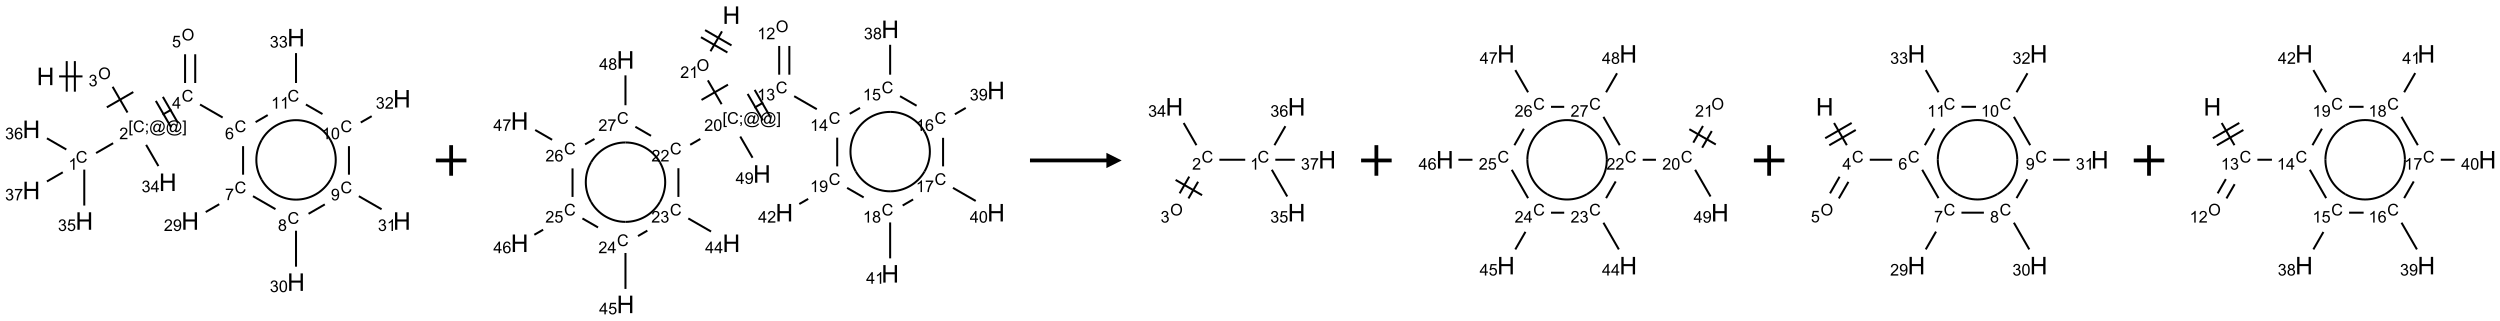 <?xml version="1.0" encoding="UTF-8"?>
<svg xmlns="http://www.w3.org/2000/svg" xmlns:xlink="http://www.w3.org/1999/xlink" width="1636" height="210" viewBox="0 0 1636 210">
<defs>
<g>
<g id="glyph-0-0">
<path d="M 2 0 L 2 -10 L 10 -10 L 10 0 Z M 2.25 -0.25 L 9.75 -0.25 L 9.75 -9.75 L 2.25 -9.75 Z M 2.25 -0.25 "/>
</g>
<g id="glyph-0-1">
<path d="M 1.281 0 L 1.281 -11.453 L 2.797 -11.453 L 2.797 -6.75 L 8.75 -6.75 L 8.75 -11.453 L 10.266 -11.453 L 10.266 0 L 8.75 0 L 8.75 -5.398 L 2.797 -5.398 L 2.797 0 Z M 1.281 0 "/>
</g>
<g id="glyph-1-0">
<path d="M 1.332 0 L 1.332 -6.668 L 6.668 -6.668 L 6.668 0 Z M 1.5 -0.168 L 6.5 -0.168 L 6.5 -6.5 L 1.5 -6.5 Z M 1.5 -0.168 "/>
</g>
<g id="glyph-1-1">
<path d="M 0.516 -3.719 C 0.516 -4.984 0.855 -5.977 1.535 -6.695 C 2.215 -7.414 3.094 -7.77 4.172 -7.77 C 4.875 -7.77 5.512 -7.602 6.078 -7.266 C 6.645 -6.93 7.074 -6.461 7.371 -5.855 C 7.668 -5.254 7.816 -4.57 7.816 -3.809 C 7.816 -3.035 7.66 -2.34 7.348 -1.73 C 7.035 -1.117 6.594 -0.656 6.02 -0.34 C 5.449 -0.027 4.828 0.129 4.168 0.129 C 3.449 0.129 2.805 -0.043 2.238 -0.391 C 1.672 -0.738 1.246 -1.211 0.953 -1.812 C 0.66 -2.414 0.516 -3.047 0.516 -3.719 Z M 1.559 -3.703 C 1.559 -2.781 1.805 -2.059 2.301 -1.527 C 2.793 -1 3.414 -0.734 4.16 -0.734 C 4.922 -0.734 5.547 -1 6.039 -1.535 C 6.531 -2.07 6.777 -2.828 6.777 -3.812 C 6.777 -4.434 6.672 -4.977 6.461 -5.441 C 6.25 -5.902 5.945 -6.262 5.539 -6.52 C 5.133 -6.773 4.68 -6.902 4.176 -6.902 C 3.461 -6.902 2.848 -6.656 2.332 -6.164 C 1.816 -5.672 1.559 -4.852 1.559 -3.703 Z M 1.559 -3.703 "/>
</g>
<g id="glyph-1-2">
<path d="M 0.449 -2.016 L 1.387 -2.141 C 1.492 -1.609 1.676 -1.227 1.934 -0.992 C 2.191 -0.758 2.508 -0.641 2.879 -0.641 C 3.32 -0.641 3.695 -0.793 3.996 -1.098 C 4.301 -1.402 4.453 -1.781 4.453 -2.234 C 4.453 -2.664 4.312 -3.02 4.031 -3.301 C 3.75 -3.578 3.391 -3.719 2.957 -3.719 C 2.781 -3.719 2.562 -3.684 2.297 -3.613 L 2.402 -4.438 C 2.465 -4.43 2.516 -4.426 2.551 -4.426 C 2.949 -4.426 3.312 -4.531 3.629 -4.738 C 3.949 -4.949 4.109 -5.27 4.109 -5.703 C 4.109 -6.047 3.992 -6.332 3.762 -6.559 C 3.527 -6.785 3.227 -6.895 2.859 -6.895 C 2.496 -6.895 2.191 -6.781 1.949 -6.551 C 1.707 -6.324 1.547 -5.98 1.48 -5.52 L 0.543 -5.688 C 0.656 -6.316 0.918 -6.805 1.324 -7.148 C 1.73 -7.492 2.234 -7.668 2.84 -7.668 C 3.254 -7.668 3.641 -7.578 3.988 -7.398 C 4.34 -7.219 4.609 -6.977 4.793 -6.668 C 4.98 -6.359 5.074 -6.031 5.074 -5.684 C 5.074 -5.352 4.984 -5.051 4.809 -4.781 C 4.629 -4.512 4.367 -4.297 4.02 -4.137 C 4.473 -4.031 4.824 -3.816 5.074 -3.488 C 5.324 -3.16 5.449 -2.75 5.449 -2.254 C 5.449 -1.59 5.203 -1.023 4.719 -0.559 C 4.234 -0.098 3.617 0.137 2.875 0.137 C 2.203 0.137 1.648 -0.062 1.207 -0.465 C 0.762 -0.863 0.512 -1.379 0.449 -2.016 Z M 0.449 -2.016 "/>
</g>
<g id="glyph-1-3">
<path d="M 0.723 2.121 L 0.723 -7.637 L 2.793 -7.637 L 2.793 -6.859 L 1.66 -6.859 L 1.66 1.344 L 2.793 1.344 L 2.793 2.121 Z M 0.723 2.121 "/>
</g>
<g id="glyph-1-4">
<path d="M 6.27 -2.676 L 7.281 -2.422 C 7.07 -1.594 6.688 -0.961 6.137 -0.523 C 5.586 -0.086 4.914 0.129 4.121 0.129 C 3.297 0.129 2.629 -0.039 2.113 -0.371 C 1.598 -0.707 1.203 -1.191 0.934 -1.828 C 0.664 -2.465 0.531 -3.145 0.531 -3.875 C 0.531 -4.672 0.684 -5.363 0.988 -5.957 C 1.293 -6.547 1.723 -6.996 2.285 -7.305 C 2.844 -7.613 3.461 -7.766 4.137 -7.766 C 4.898 -7.766 5.543 -7.57 6.062 -7.184 C 6.582 -6.793 6.945 -6.246 7.152 -5.543 L 6.156 -5.309 C 5.98 -5.863 5.723 -6.266 5.387 -6.52 C 5.051 -6.773 4.625 -6.902 4.113 -6.902 C 3.527 -6.902 3.039 -6.762 2.645 -6.48 C 2.25 -6.199 1.973 -5.82 1.812 -5.348 C 1.652 -4.871 1.574 -4.383 1.574 -3.879 C 1.574 -3.23 1.668 -2.664 1.855 -2.18 C 2.047 -1.695 2.34 -1.332 2.738 -1.094 C 3.137 -0.855 3.57 -0.734 4.035 -0.734 C 4.602 -0.734 5.082 -0.898 5.473 -1.223 C 5.867 -1.551 6.133 -2.035 6.27 -2.676 Z M 6.27 -2.676 "/>
</g>
<g id="glyph-1-5">
<path d="M 0.949 -4.465 L 0.949 -5.531 L 2.016 -5.531 L 2.016 -4.465 Z M 0.949 0 L 0.949 -1.066 L 2.016 -1.066 L 2.016 0 C 2.016 0.391 1.945 0.711 1.809 0.949 C 1.668 1.191 1.449 1.379 1.145 1.512 L 0.887 1.109 C 1.082 1.023 1.23 0.895 1.324 0.727 C 1.418 0.559 1.469 0.316 1.48 0 Z M 0.949 0 "/>
</g>
<g id="glyph-1-6">
<path d="M 6.047 -0.848 C 5.82 -0.59 5.57 -0.379 5.289 -0.223 C 5.008 -0.062 4.73 0.016 4.449 0.016 C 4.141 0.016 3.84 -0.074 3.547 -0.254 C 3.254 -0.434 3.02 -0.715 2.836 -1.09 C 2.652 -1.465 2.562 -1.875 2.562 -2.324 C 2.562 -2.875 2.703 -3.43 2.988 -3.98 C 3.27 -4.535 3.621 -4.953 4.043 -5.23 C 4.461 -5.508 4.871 -5.645 5.266 -5.645 C 5.566 -5.645 5.855 -5.566 6.129 -5.41 C 6.402 -5.25 6.641 -5.012 6.84 -4.688 L 7.016 -5.496 L 7.949 -5.496 L 7.199 -2 C 7.094 -1.516 7.043 -1.246 7.043 -1.191 C 7.043 -1.098 7.078 -1.02 7.148 -0.949 C 7.219 -0.883 7.305 -0.848 7.406 -0.848 C 7.59 -0.848 7.832 -0.953 8.129 -1.168 C 8.527 -1.445 8.84 -1.816 9.07 -2.285 C 9.301 -2.75 9.418 -3.234 9.418 -3.73 C 9.418 -4.309 9.27 -4.852 8.973 -5.355 C 8.676 -5.859 8.23 -6.262 7.645 -6.562 C 7.055 -6.863 6.406 -7.016 5.691 -7.016 C 4.879 -7.016 4.137 -6.824 3.465 -6.445 C 2.793 -6.066 2.273 -5.52 1.902 -4.809 C 1.535 -4.098 1.348 -3.34 1.348 -2.527 C 1.348 -1.676 1.535 -0.941 1.902 -0.328 C 2.273 0.285 2.809 0.742 3.508 1.035 C 4.207 1.328 4.984 1.473 5.832 1.473 C 6.742 1.473 7.504 1.32 8.121 1.016 C 8.734 0.711 9.195 0.34 9.5 -0.098 L 10.441 -0.098 C 10.266 0.266 9.961 0.637 9.531 1.016 C 9.102 1.395 8.59 1.695 7.996 1.914 C 7.402 2.133 6.688 2.246 5.848 2.246 C 5.078 2.246 4.367 2.145 3.715 1.949 C 3.066 1.75 2.512 1.453 2.051 1.055 C 1.594 0.656 1.25 0.199 1.016 -0.316 C 0.723 -0.973 0.578 -1.684 0.578 -2.441 C 0.578 -3.289 0.75 -4.098 1.098 -4.863 C 1.523 -5.805 2.125 -6.527 2.902 -7.027 C 3.684 -7.527 4.629 -7.777 5.738 -7.777 C 6.602 -7.777 7.375 -7.602 8.059 -7.246 C 8.746 -6.895 9.285 -6.371 9.684 -5.672 C 10.02 -5.07 10.188 -4.418 10.188 -3.715 C 10.188 -2.707 9.832 -1.812 9.125 -1.031 C 8.492 -0.328 7.801 0.02 7.051 0.02 C 6.812 0.02 6.617 -0.016 6.473 -0.09 C 6.324 -0.16 6.215 -0.266 6.145 -0.402 C 6.102 -0.488 6.066 -0.637 6.047 -0.848 Z M 3.527 -2.262 C 3.527 -1.785 3.641 -1.414 3.863 -1.152 C 4.09 -0.887 4.348 -0.754 4.641 -0.754 C 4.836 -0.754 5.039 -0.812 5.254 -0.93 C 5.469 -1.047 5.676 -1.219 5.871 -1.449 C 6.066 -1.676 6.23 -1.969 6.355 -2.32 C 6.48 -2.672 6.543 -3.027 6.543 -3.379 C 6.543 -3.852 6.426 -4.219 6.191 -4.48 C 5.957 -4.738 5.672 -4.871 5.332 -4.871 C 5.109 -4.871 4.902 -4.812 4.707 -4.699 C 4.512 -4.586 4.32 -4.406 4.137 -4.156 C 3.953 -3.906 3.805 -3.602 3.691 -3.246 C 3.582 -2.887 3.527 -2.559 3.527 -2.262 Z M 3.527 -2.262 "/>
</g>
<g id="glyph-1-7">
<path d="M 2.27 2.121 L 0.203 2.121 L 0.203 1.344 L 1.332 1.344 L 1.332 -6.859 L 0.203 -6.859 L 0.203 -7.637 L 2.27 -7.637 Z M 2.27 2.121 "/>
</g>
<g id="glyph-1-8">
<path d="M 5.371 -0.902 L 5.371 0 L 0.324 0 C 0.316 -0.227 0.352 -0.441 0.434 -0.652 C 0.562 -0.996 0.766 -1.332 1.051 -1.668 C 1.332 -2 1.742 -2.387 2.277 -2.824 C 3.105 -3.504 3.668 -4.043 3.957 -4.441 C 4.25 -4.84 4.395 -5.215 4.395 -5.566 C 4.395 -5.938 4.262 -6.254 3.996 -6.508 C 3.73 -6.762 3.387 -6.891 2.957 -6.891 C 2.508 -6.891 2.145 -6.754 1.875 -6.484 C 1.605 -6.215 1.469 -5.84 1.465 -5.359 L 0.5 -5.457 C 0.566 -6.176 0.812 -6.727 1.246 -7.102 C 1.676 -7.477 2.254 -7.668 2.98 -7.668 C 3.711 -7.668 4.293 -7.465 4.719 -7.059 C 5.145 -6.652 5.359 -6.148 5.359 -5.547 C 5.359 -5.242 5.297 -4.941 5.172 -4.645 C 5.047 -4.352 4.84 -4.039 4.551 -3.715 C 4.262 -3.387 3.777 -2.938 3.105 -2.371 C 2.543 -1.898 2.18 -1.578 2.02 -1.41 C 1.859 -1.242 1.73 -1.07 1.625 -0.902 Z M 5.371 -0.902 "/>
</g>
<g id="glyph-1-9">
<path d="M 3.973 0 L 3.035 0 L 3.035 -5.973 C 2.809 -5.758 2.516 -5.543 2.148 -5.328 C 1.781 -5.113 1.453 -4.953 1.16 -4.844 L 1.16 -5.75 C 1.684 -5.996 2.145 -6.297 2.535 -6.645 C 2.93 -6.996 3.207 -7.336 3.371 -7.668 L 3.973 -7.668 Z M 3.973 0 "/>
</g>
<g id="glyph-1-10">
<path d="M 0.441 -2 L 1.426 -2.082 C 1.5 -1.605 1.668 -1.242 1.934 -1.004 C 2.199 -0.762 2.52 -0.641 2.895 -0.641 C 3.348 -0.641 3.73 -0.812 4.043 -1.152 C 4.355 -1.492 4.512 -1.941 4.512 -2.504 C 4.512 -3.039 4.359 -3.461 4.059 -3.77 C 3.758 -4.078 3.367 -4.234 2.879 -4.234 C 2.578 -4.234 2.305 -4.164 2.062 -4.027 C 1.82 -3.891 1.629 -3.715 1.488 -3.496 L 0.609 -3.609 L 1.348 -7.531 L 5.145 -7.531 L 5.145 -6.637 L 2.098 -6.637 L 1.688 -4.582 C 2.145 -4.902 2.625 -5.062 3.129 -5.062 C 3.797 -5.062 4.359 -4.832 4.816 -4.371 C 5.277 -3.91 5.504 -3.312 5.504 -2.59 C 5.504 -1.898 5.305 -1.301 4.902 -0.797 C 4.41 -0.18 3.742 0.129 2.895 0.129 C 2.199 0.129 1.633 -0.062 1.195 -0.453 C 0.758 -0.844 0.504 -1.359 0.441 -2 Z M 0.441 -2 "/>
</g>
<g id="glyph-1-11">
<path d="M 5.309 -5.766 L 4.375 -5.691 C 4.293 -6.059 4.172 -6.328 4.02 -6.496 C 3.766 -6.762 3.453 -6.895 3.082 -6.895 C 2.785 -6.895 2.523 -6.812 2.297 -6.645 C 2 -6.43 1.77 -6.117 1.598 -5.703 C 1.43 -5.289 1.34 -4.703 1.332 -3.938 C 1.559 -4.281 1.836 -4.535 2.16 -4.703 C 2.488 -4.871 2.828 -4.953 3.188 -4.953 C 3.812 -4.953 4.344 -4.723 4.785 -4.262 C 5.223 -3.801 5.441 -3.207 5.441 -2.48 C 5.441 -2 5.34 -1.555 5.133 -1.145 C 4.926 -0.73 4.641 -0.418 4.281 -0.199 C 3.922 0.02 3.512 0.129 3.051 0.129 C 2.27 0.129 1.633 -0.156 1.141 -0.73 C 0.648 -1.305 0.402 -2.254 0.402 -3.574 C 0.402 -5.051 0.672 -6.121 1.219 -6.793 C 1.695 -7.375 2.336 -7.668 3.141 -7.668 C 3.742 -7.668 4.234 -7.5 4.617 -7.16 C 5 -6.824 5.23 -6.359 5.309 -5.766 Z M 1.48 -2.473 C 1.48 -2.152 1.547 -1.844 1.684 -1.547 C 1.82 -1.25 2.016 -1.027 2.262 -0.871 C 2.508 -0.719 2.766 -0.641 3.035 -0.641 C 3.434 -0.641 3.773 -0.801 4.059 -1.121 C 4.344 -1.441 4.484 -1.875 4.484 -2.422 C 4.484 -2.949 4.344 -3.367 4.062 -3.668 C 3.781 -3.973 3.426 -4.125 3 -4.125 C 2.578 -4.125 2.219 -3.973 1.922 -3.668 C 1.625 -3.363 1.48 -2.969 1.48 -2.473 Z M 1.48 -2.473 "/>
</g>
<g id="glyph-1-12">
<path d="M 0.504 -6.637 L 0.504 -7.535 L 5.449 -7.535 L 5.449 -6.809 C 4.961 -6.289 4.48 -5.602 4.004 -4.746 C 3.527 -3.887 3.156 -3.004 2.895 -2.098 C 2.707 -1.461 2.59 -0.762 2.535 0 L 1.574 0 C 1.582 -0.602 1.703 -1.328 1.926 -2.176 C 2.152 -3.027 2.477 -3.848 2.898 -4.637 C 3.32 -5.426 3.77 -6.094 4.246 -6.637 Z M 0.504 -6.637 "/>
</g>
<g id="glyph-1-13">
<path d="M 3.449 0 L 3.449 -1.828 L 0.137 -1.828 L 0.137 -2.688 L 3.621 -7.637 L 4.387 -7.637 L 4.387 -2.688 L 5.418 -2.688 L 5.418 -1.828 L 4.387 -1.828 L 4.387 0 Z M 3.449 -2.688 L 3.449 -6.129 L 1.059 -2.688 Z M 3.449 -2.688 "/>
</g>
<g id="glyph-1-14">
<path d="M 0.582 -1.766 L 1.484 -1.848 C 1.562 -1.426 1.707 -1.117 1.922 -0.926 C 2.137 -0.734 2.414 -0.641 2.75 -0.641 C 3.039 -0.641 3.289 -0.707 3.508 -0.84 C 3.727 -0.973 3.902 -1.148 4.043 -1.367 C 4.18 -1.586 4.297 -1.887 4.391 -2.262 C 4.484 -2.637 4.531 -3.016 4.531 -3.406 C 4.531 -3.449 4.531 -3.512 4.527 -3.594 C 4.34 -3.297 4.082 -3.055 3.758 -2.867 C 3.434 -2.68 3.082 -2.59 2.703 -2.59 C 2.07 -2.59 1.535 -2.816 1.098 -3.277 C 0.66 -3.734 0.441 -4.34 0.441 -5.09 C 0.441 -5.863 0.672 -6.484 1.129 -6.957 C 1.586 -7.43 2.156 -7.668 2.844 -7.668 C 3.34 -7.668 3.793 -7.531 4.207 -7.266 C 4.617 -7 4.93 -6.617 5.145 -6.121 C 5.355 -5.629 5.465 -4.91 5.465 -3.973 C 5.465 -2.996 5.359 -2.223 5.145 -1.645 C 4.934 -1.066 4.617 -0.625 4.199 -0.324 C 3.781 -0.02 3.293 0.129 2.73 0.129 C 2.133 0.129 1.645 -0.035 1.266 -0.367 C 0.887 -0.699 0.66 -1.164 0.582 -1.766 Z M 4.422 -5.137 C 4.422 -5.676 4.277 -6.102 3.992 -6.418 C 3.707 -6.734 3.359 -6.891 2.957 -6.891 C 2.543 -6.891 2.18 -6.719 1.871 -6.379 C 1.562 -6.039 1.406 -5.598 1.406 -5.059 C 1.406 -4.57 1.555 -4.176 1.848 -3.871 C 2.141 -3.566 2.5 -3.418 2.934 -3.418 C 3.367 -3.418 3.723 -3.57 4.004 -3.871 C 4.281 -4.176 4.422 -4.598 4.422 -5.137 Z M 4.422 -5.137 "/>
</g>
<g id="glyph-1-15">
<path d="M 1.887 -4.141 C 1.496 -4.281 1.207 -4.484 1.02 -4.75 C 0.832 -5.016 0.738 -5.328 0.738 -5.699 C 0.738 -6.254 0.938 -6.719 1.34 -7.098 C 1.738 -7.477 2.27 -7.668 2.934 -7.668 C 3.598 -7.668 4.137 -7.473 4.543 -7.086 C 4.949 -6.699 5.152 -6.227 5.152 -5.672 C 5.152 -5.316 5.059 -5.008 4.871 -4.746 C 4.688 -4.484 4.406 -4.281 4.027 -4.141 C 4.496 -3.988 4.852 -3.742 5.098 -3.402 C 5.34 -3.062 5.465 -2.656 5.465 -2.184 C 5.465 -1.531 5.234 -0.98 4.77 -0.535 C 4.309 -0.09 3.703 0.129 2.949 0.129 C 2.195 0.129 1.586 -0.094 1.125 -0.539 C 0.664 -0.984 0.434 -1.543 0.434 -2.207 C 0.434 -2.703 0.559 -3.121 0.809 -3.457 C 1.062 -3.793 1.422 -4.02 1.887 -4.141 Z M 1.699 -5.73 C 1.699 -5.367 1.812 -5.074 2.047 -4.844 C 2.281 -4.613 2.582 -4.5 2.953 -4.5 C 3.312 -4.5 3.609 -4.613 3.84 -4.84 C 4.07 -5.066 4.188 -5.348 4.188 -5.676 C 4.188 -6.02 4.07 -6.309 3.832 -6.543 C 3.594 -6.777 3.297 -6.895 2.941 -6.895 C 2.586 -6.895 2.289 -6.781 2.051 -6.551 C 1.816 -6.324 1.699 -6.047 1.699 -5.73 Z M 1.395 -2.203 C 1.395 -1.938 1.461 -1.676 1.586 -1.426 C 1.711 -1.176 1.902 -0.984 2.152 -0.848 C 2.402 -0.711 2.672 -0.641 2.957 -0.641 C 3.406 -0.641 3.777 -0.785 4.066 -1.074 C 4.359 -1.363 4.504 -1.727 4.504 -2.172 C 4.504 -2.625 4.355 -2.996 4.055 -3.293 C 3.754 -3.586 3.379 -3.734 2.926 -3.734 C 2.484 -3.734 2.121 -3.59 1.832 -3.297 C 1.543 -3.004 1.395 -2.641 1.395 -2.203 Z M 1.395 -2.203 "/>
</g>
<g id="glyph-1-16">
<path d="M 0.441 -3.766 C 0.441 -4.668 0.535 -5.395 0.723 -5.945 C 0.906 -6.496 1.184 -6.922 1.551 -7.219 C 1.918 -7.516 2.375 -7.668 2.934 -7.668 C 3.344 -7.668 3.703 -7.586 4.012 -7.418 C 4.32 -7.254 4.574 -7.016 4.777 -6.707 C 4.977 -6.395 5.137 -6.016 5.25 -5.57 C 5.363 -5.125 5.422 -4.523 5.422 -3.766 C 5.422 -2.871 5.328 -2.148 5.145 -1.598 C 4.961 -1.047 4.688 -0.621 4.32 -0.32 C 3.953 -0.02 3.492 0.129 2.934 0.129 C 2.195 0.129 1.617 -0.133 1.199 -0.66 C 0.695 -1.297 0.441 -2.332 0.441 -3.766 Z M 1.406 -3.766 C 1.406 -2.512 1.555 -1.68 1.848 -1.262 C 2.141 -0.848 2.5 -0.641 2.934 -0.641 C 3.363 -0.641 3.727 -0.848 4.02 -1.266 C 4.312 -1.684 4.457 -2.516 4.457 -3.766 C 4.457 -5.023 4.312 -5.859 4.02 -6.27 C 3.727 -6.684 3.359 -6.891 2.922 -6.891 C 2.492 -6.891 2.148 -6.707 1.891 -6.344 C 1.566 -5.879 1.406 -5.02 1.406 -3.766 Z M 1.406 -3.766 "/>
</g>
</g>
</defs>
<path fill="none" stroke-width="0.033" stroke-linecap="butt" stroke-linejoin="miter" stroke="rgb(0%, 0%, 0%)" stroke-opacity="1" stroke-miterlimit="10" d="M 0.454 0.634 L 0.837 0.634 " transform="matrix(40, 0, 0, 40, 20.512, 24.633)"/>
<path fill="none" stroke-width="0.033" stroke-linecap="butt" stroke-linejoin="miter" stroke="rgb(0%, 0%, 0%)" stroke-opacity="1" stroke-miterlimit="10" d="M 0.712 0.884 L 0.712 0.384 " transform="matrix(40, 0, 0, 40, 20.512, 24.633)"/>
<path fill="none" stroke-width="0.033" stroke-linecap="butt" stroke-linejoin="miter" stroke="rgb(0%, 0%, 0%)" stroke-opacity="1" stroke-miterlimit="10" d="M 0.579 0.884 L 0.579 0.384 " transform="matrix(40, 0, 0, 40, 20.512, 24.633)"/>
<path fill="none" stroke-width="0.033" stroke-linecap="butt" stroke-linejoin="miter" stroke="rgb(0%, 0%, 0%)" stroke-opacity="1" stroke-miterlimit="10" d="M 1.33 0.804 L 1.573 1.225 " transform="matrix(40, 0, 0, 40, 20.512, 24.633)"/>
<path fill="none" stroke-width="0.033" stroke-linecap="butt" stroke-linejoin="miter" stroke="rgb(0%, 0%, 0%)" stroke-opacity="1" stroke-miterlimit="10" d="M 1.235 1.14 L 1.668 0.89 " transform="matrix(40, 0, 0, 40, 20.512, 24.633)"/>
<path fill="none" stroke-width="0.033" stroke-linecap="butt" stroke-linejoin="miter" stroke="rgb(0%, 0%, 0%)" stroke-opacity="1" stroke-miterlimit="10" d="M 1.338 1.727 L 1.059 1.888 " transform="matrix(40, 0, 0, 40, 20.512, 24.633)"/>
<path fill="none" stroke-width="0.033" stroke-linecap="butt" stroke-linejoin="miter" stroke="rgb(0%, 0%, 0%)" stroke-opacity="1" stroke-miterlimit="10" d="M 0.866 2.159 L 0.866 2.747 " transform="matrix(40, 0, 0, 40, 20.512, 24.633)"/>
<path fill="none" stroke-width="0.033" stroke-linecap="butt" stroke-linejoin="miter" stroke="rgb(0%, 0%, 0%)" stroke-opacity="1" stroke-miterlimit="10" d="M 0.572 1.83 L 0.255 1.647 " transform="matrix(40, 0, 0, 40, 20.512, 24.633)"/>
<path fill="none" stroke-width="0.033" stroke-linecap="butt" stroke-linejoin="miter" stroke="rgb(0%, 0%, 0%)" stroke-opacity="1" stroke-miterlimit="10" d="M 0.514 2.203 L 0.255 2.353 " transform="matrix(40, 0, 0, 40, 20.512, 24.633)"/>
<path fill="none" stroke-width="0.033" stroke-linecap="butt" stroke-linejoin="miter" stroke="rgb(0%, 0%, 0%)" stroke-opacity="1" stroke-miterlimit="10" d="M 2.147 1.26 L 2.292 1.177 " transform="matrix(40, 0, 0, 40, 20.512, 24.633)"/>
<path fill="none" stroke-width="0.033" stroke-linecap="butt" stroke-linejoin="miter" stroke="rgb(0%, 0%, 0%)" stroke-opacity="1" stroke-miterlimit="10" d="M 2.402 1.402 L 2.152 0.969 " transform="matrix(40, 0, 0, 40, 20.512, 24.633)"/>
<path fill="none" stroke-width="0.033" stroke-linecap="butt" stroke-linejoin="miter" stroke="rgb(0%, 0%, 0%)" stroke-opacity="1" stroke-miterlimit="10" d="M 2.287 1.468 L 2.037 1.035 " transform="matrix(40, 0, 0, 40, 20.512, 24.633)"/>
<path fill="none" stroke-width="0.033" stroke-linecap="butt" stroke-linejoin="miter" stroke="rgb(0%, 0%, 0%)" stroke-opacity="1" stroke-miterlimit="10" d="M 2.681 0.742 L 2.681 0.272 " transform="matrix(40, 0, 0, 40, 20.512, 24.633)"/>
<path fill="none" stroke-width="0.033" stroke-linecap="butt" stroke-linejoin="miter" stroke="rgb(0%, 0%, 0%)" stroke-opacity="1" stroke-miterlimit="10" d="M 2.515 0.742 L 2.515 0.272 " transform="matrix(40, 0, 0, 40, 20.512, 24.633)"/>
<path fill="none" stroke-width="0.033" stroke-linecap="butt" stroke-linejoin="miter" stroke="rgb(0%, 0%, 0%)" stroke-opacity="1" stroke-miterlimit="10" d="M 2.76 1.094 L 3.13 1.307 " transform="matrix(40, 0, 0, 40, 20.512, 24.633)"/>
<path fill="none" stroke-width="0.033" stroke-linecap="butt" stroke-linejoin="miter" stroke="rgb(0%, 0%, 0%)" stroke-opacity="1" stroke-miterlimit="10" d="M 3.464 1.775 L 3.464 2.242 " transform="matrix(40, 0, 0, 40, 20.512, 24.633)"/>
<path fill="none" stroke-width="0.033" stroke-linecap="butt" stroke-linejoin="miter" stroke="rgb(0%, 0%, 0%)" stroke-opacity="1" stroke-miterlimit="10" d="M 3.074 2.725 L 2.853 2.853 " transform="matrix(40, 0, 0, 40, 20.512, 24.633)"/>
<path fill="none" stroke-width="0.033" stroke-linecap="butt" stroke-linejoin="miter" stroke="rgb(0%, 0%, 0%)" stroke-opacity="1" stroke-miterlimit="10" d="M 3.626 2.594 L 3.994 2.806 " transform="matrix(40, 0, 0, 40, 20.512, 24.633)"/>
<path fill="none" stroke-width="0.033" stroke-linecap="butt" stroke-linejoin="miter" stroke="rgb(0%, 0%, 0%)" stroke-opacity="1" stroke-miterlimit="10" d="M 4.33 3.159 L 4.33 3.747 " transform="matrix(40, 0, 0, 40, 20.512, 24.633)"/>
<path fill="none" stroke-width="0.033" stroke-linecap="butt" stroke-linejoin="miter" stroke="rgb(0%, 0%, 0%)" stroke-opacity="1" stroke-miterlimit="10" d="M 4.535 2.882 L 4.801 2.728 " transform="matrix(40, 0, 0, 40, 20.512, 24.633)"/>
<path fill="none" stroke-width="0.033" stroke-linecap="butt" stroke-linejoin="miter" stroke="rgb(0%, 0%, 0%)" stroke-opacity="1" stroke-miterlimit="10" d="M 5.358 2.594 L 5.73 2.808 " transform="matrix(40, 0, 0, 40, 20.512, 24.633)"/>
<path fill="none" stroke-width="0.033" stroke-linecap="butt" stroke-linejoin="miter" stroke="rgb(0%, 0%, 0%)" stroke-opacity="1" stroke-miterlimit="10" d="M 5.196 2.242 L 5.196 1.775 " transform="matrix(40, 0, 0, 40, 20.512, 24.633)"/>
<path fill="none" stroke-width="0.033" stroke-linecap="butt" stroke-linejoin="miter" stroke="rgb(0%, 0%, 0%)" stroke-opacity="1" stroke-miterlimit="10" d="M 5.389 1.388 L 5.568 1.285 " transform="matrix(40, 0, 0, 40, 20.512, 24.633)"/>
<path fill="none" stroke-width="0.033" stroke-linecap="butt" stroke-linejoin="miter" stroke="rgb(0%, 0%, 0%)" stroke-opacity="1" stroke-miterlimit="10" d="M 4.763 1.25 L 4.492 1.094 " transform="matrix(40, 0, 0, 40, 20.512, 24.633)"/>
<path fill="none" stroke-width="0.033" stroke-linecap="butt" stroke-linejoin="miter" stroke="rgb(0%, 0%, 0%)" stroke-opacity="1" stroke-miterlimit="10" d="M 3.867 1.267 L 3.669 1.382 " transform="matrix(40, 0, 0, 40, 20.512, 24.633)"/>
<path fill="none" stroke-width="0.033" stroke-linecap="butt" stroke-linejoin="miter" stroke="rgb(0%, 0%, 0%)" stroke-opacity="1" stroke-miterlimit="10" d="M 4.33 0.742 L 4.33 0.253 " transform="matrix(40, 0, 0, 40, 20.512, 24.633)"/>
<path fill="none" stroke-width="0.033" stroke-linecap="butt" stroke-linejoin="miter" stroke="rgb(0%, 0%, 0%)" stroke-opacity="1" stroke-miterlimit="10" d="M 1.878 1.754 L 2.079 2.101 " transform="matrix(40, 0, 0, 40, 20.512, 24.633)"/>
<path fill="none" stroke-width="0.033" stroke-linecap="butt" stroke-linejoin="miter" stroke="rgb(0%, 0%, 0%)" stroke-opacity="1" stroke-miterlimit="10" d="M 3.768 2.325 C 3.652 2.124 3.652 1.876 3.768 1.675 " transform="matrix(40, 0, 0, 40, 20.512, 24.633)"/>
<path fill="none" stroke-width="0.033" stroke-linecap="butt" stroke-linejoin="miter" stroke="rgb(0%, 0%, 0%)" stroke-opacity="1" stroke-miterlimit="10" d="M 4.33 2.65 C 4.098 2.65 3.884 2.526 3.768 2.325 " transform="matrix(40, 0, 0, 40, 20.512, 24.633)"/>
<path fill="none" stroke-width="0.033" stroke-linecap="butt" stroke-linejoin="miter" stroke="rgb(0%, 0%, 0%)" stroke-opacity="1" stroke-miterlimit="10" d="M 4.893 2.325 C 4.777 2.526 4.562 2.65 4.33 2.65 " transform="matrix(40, 0, 0, 40, 20.512, 24.633)"/>
<path fill="none" stroke-width="0.033" stroke-linecap="butt" stroke-linejoin="miter" stroke="rgb(0%, 0%, 0%)" stroke-opacity="1" stroke-miterlimit="10" d="M 4.893 1.675 C 5.009 1.876 5.009 2.124 4.893 2.325 " transform="matrix(40, 0, 0, 40, 20.512, 24.633)"/>
<path fill="none" stroke-width="0.033" stroke-linecap="butt" stroke-linejoin="miter" stroke="rgb(0%, 0%, 0%)" stroke-opacity="1" stroke-miterlimit="10" d="M 4.33 1.35 C 4.562 1.35 4.777 1.474 4.893 1.675 " transform="matrix(40, 0, 0, 40, 20.512, 24.633)"/>
<path fill="none" stroke-width="0.033" stroke-linecap="butt" stroke-linejoin="miter" stroke="rgb(0%, 0%, 0%)" stroke-opacity="1" stroke-miterlimit="10" d="M 3.768 1.675 C 3.884 1.474 4.098 1.35 4.33 1.35 " transform="matrix(40, 0, 0, 40, 20.512, 24.633)"/>
<g fill="rgb(0%, 0%, 0%)" fill-opacity="1">
<use xlink:href="#glyph-0-1" x="24.02" y="55.719"/>
</g>
<g fill="rgb(0%, 0%, 0%)" fill-opacity="1">
<use xlink:href="#glyph-1-1" x="64.215" y="51.84"/>
</g>
<g fill="rgb(0%, 0%, 0%)" fill-opacity="1">
<use xlink:href="#glyph-1-2" x="57.949" y="56.473"/>
</g>
<g fill="rgb(0%, 0%, 0%)" fill-opacity="1">
<use xlink:href="#glyph-1-3" x="84.004" y="86.484"/>
<use xlink:href="#glyph-1-4" x="86.967" y="86.484"/>
<use xlink:href="#glyph-1-5" x="94.671" y="86.484"/>
<use xlink:href="#glyph-1-6" x="97.634" y="86.484"/>
<use xlink:href="#glyph-1-6" x="108.462" y="86.484"/>
<use xlink:href="#glyph-1-7" x="119.29" y="86.484"/>
</g>
<g fill="rgb(0%, 0%, 0%)" fill-opacity="1">
<use xlink:href="#glyph-1-8" x="78.027" y="91.113"/>
</g>
<g fill="rgb(0%, 0%, 0%)" fill-opacity="1">
<use xlink:href="#glyph-1-4" x="49.559" y="106.477"/>
</g>
<g fill="rgb(0%, 0%, 0%)" fill-opacity="1">
<use xlink:href="#glyph-1-9" x="44.781" y="111.113"/>
</g>
<g fill="rgb(0%, 0%, 0%)" fill-opacity="1">
<use xlink:href="#glyph-0-1" x="49.379" y="150.359"/>
</g>
<g fill="rgb(0%, 0%, 0%)" fill-opacity="1">
<use xlink:href="#glyph-1-2" x="37.891" y="151.152"/>
<use xlink:href="#glyph-1-10" x="43.823" y="151.152"/>
</g>
<g fill="rgb(0%, 0%, 0%)" fill-opacity="1">
<use xlink:href="#glyph-0-1" x="14.738" y="90.359"/>
</g>
<g fill="rgb(0%, 0%, 0%)" fill-opacity="1">
<use xlink:href="#glyph-1-2" x="3.312" y="91.152"/>
<use xlink:href="#glyph-1-11" x="9.245" y="91.152"/>
</g>
<g fill="rgb(0%, 0%, 0%)" fill-opacity="1">
<use xlink:href="#glyph-0-1" x="14.738" y="130.359"/>
</g>
<g fill="rgb(0%, 0%, 0%)" fill-opacity="1">
<use xlink:href="#glyph-1-2" x="3.305" y="131.152"/>
<use xlink:href="#glyph-1-12" x="9.237" y="131.152"/>
</g>
<g fill="rgb(0%, 0%, 0%)" fill-opacity="1">
<use xlink:href="#glyph-1-4" x="118.844" y="66.477"/>
</g>
<g fill="rgb(0%, 0%, 0%)" fill-opacity="1">
<use xlink:href="#glyph-1-13" x="112.621" y="71.082"/>
</g>
<g fill="rgb(0%, 0%, 0%)" fill-opacity="1">
<use xlink:href="#glyph-1-1" x="118.859" y="26.48"/>
</g>
<g fill="rgb(0%, 0%, 0%)" fill-opacity="1">
<use xlink:href="#glyph-1-10" x="112.531" y="30.98"/>
</g>
<g fill="rgb(0%, 0%, 0%)" fill-opacity="1">
<use xlink:href="#glyph-1-4" x="153.484" y="86.477"/>
</g>
<g fill="rgb(0%, 0%, 0%)" fill-opacity="1">
<use xlink:href="#glyph-1-11" x="147.238" y="91.113"/>
</g>
<g fill="rgb(0%, 0%, 0%)" fill-opacity="1">
<use xlink:href="#glyph-1-4" x="153.484" y="126.477"/>
</g>
<g fill="rgb(0%, 0%, 0%)" fill-opacity="1">
<use xlink:href="#glyph-1-12" x="147.23" y="130.984"/>
</g>
<g fill="rgb(0%, 0%, 0%)" fill-opacity="1">
<use xlink:href="#glyph-0-1" x="118.664" y="150.359"/>
</g>
<g fill="rgb(0%, 0%, 0%)" fill-opacity="1">
<use xlink:href="#glyph-1-8" x="107.215" y="151.152"/>
<use xlink:href="#glyph-1-14" x="113.147" y="151.152"/>
</g>
<g fill="rgb(0%, 0%, 0%)" fill-opacity="1">
<use xlink:href="#glyph-1-4" x="188.125" y="146.477"/>
</g>
<g fill="rgb(0%, 0%, 0%)" fill-opacity="1">
<use xlink:href="#glyph-1-15" x="181.855" y="151.113"/>
</g>
<g fill="rgb(0%, 0%, 0%)" fill-opacity="1">
<use xlink:href="#glyph-0-1" x="187.945" y="190.359"/>
</g>
<g fill="rgb(0%, 0%, 0%)" fill-opacity="1">
<use xlink:href="#glyph-1-2" x="176.535" y="191.152"/>
<use xlink:href="#glyph-1-16" x="182.467" y="191.152"/>
</g>
<g fill="rgb(0%, 0%, 0%)" fill-opacity="1">
<use xlink:href="#glyph-1-4" x="222.766" y="126.477"/>
</g>
<g fill="rgb(0%, 0%, 0%)" fill-opacity="1">
<use xlink:href="#glyph-1-14" x="216.496" y="131.113"/>
</g>
<g fill="rgb(0%, 0%, 0%)" fill-opacity="1">
<use xlink:href="#glyph-0-1" x="257.227" y="150.359"/>
</g>
<g fill="rgb(0%, 0%, 0%)" fill-opacity="1">
<use xlink:href="#glyph-1-2" x="247.266" y="151.152"/>
<use xlink:href="#glyph-1-9" x="253.198" y="151.152"/>
</g>
<g fill="rgb(0%, 0%, 0%)" fill-opacity="1">
<use xlink:href="#glyph-1-4" x="222.766" y="86.477"/>
</g>
<g fill="rgb(0%, 0%, 0%)" fill-opacity="1">
<use xlink:href="#glyph-1-9" x="210.605" y="91.113"/>
<use xlink:href="#glyph-1-16" x="216.538" y="91.113"/>
</g>
<g fill="rgb(0%, 0%, 0%)" fill-opacity="1">
<use xlink:href="#glyph-0-1" x="257.227" y="70.359"/>
</g>
<g fill="rgb(0%, 0%, 0%)" fill-opacity="1">
<use xlink:href="#glyph-1-2" x="245.871" y="71.152"/>
<use xlink:href="#glyph-1-8" x="251.803" y="71.152"/>
</g>
<g fill="rgb(0%, 0%, 0%)" fill-opacity="1">
<use xlink:href="#glyph-1-4" x="188.125" y="66.477"/>
</g>
<g fill="rgb(0%, 0%, 0%)" fill-opacity="1">
<use xlink:href="#glyph-1-9" x="177.414" y="71.113"/>
<use xlink:href="#glyph-1-9" x="183.346" y="71.113"/>
</g>
<g fill="rgb(0%, 0%, 0%)" fill-opacity="1">
<use xlink:href="#glyph-0-1" x="187.945" y="30.359"/>
</g>
<g fill="rgb(0%, 0%, 0%)" fill-opacity="1">
<use xlink:href="#glyph-1-2" x="176.512" y="31.152"/>
<use xlink:href="#glyph-1-2" x="182.444" y="31.152"/>
</g>
<g fill="rgb(0%, 0%, 0%)" fill-opacity="1">
<use xlink:href="#glyph-0-1" x="104.02" y="125"/>
</g>
<g fill="rgb(0%, 0%, 0%)" fill-opacity="1">
<use xlink:href="#glyph-1-2" x="92.617" y="125.793"/>
<use xlink:href="#glyph-1-13" x="98.549" y="125.793"/>
</g>
<path fill="none" stroke-width="0.062" stroke-linecap="butt" stroke-linejoin="miter" stroke="rgb(0%, 0%, 0%)" stroke-opacity="1" stroke-miterlimit="10" d="M -0 0 L 0.5 0 M 0.25 -0.25 L 0.25 0.25 " transform="matrix(40, 0, 0, 40, 285.223, 105)"/>
<path fill="none" stroke-width="0.033" stroke-linecap="butt" stroke-linejoin="miter" stroke="rgb(0%, 0%, 0%)" stroke-opacity="1" stroke-miterlimit="10" d="M 3.311 0.265 L 3.123 0.591 " transform="matrix(40, 0, 0, 40, 340.027, 9.914)"/>
<path fill="none" stroke-width="0.033" stroke-linecap="butt" stroke-linejoin="miter" stroke="rgb(0%, 0%, 0%)" stroke-opacity="1" stroke-miterlimit="10" d="M 2.967 0.361 L 3.4 0.611 " transform="matrix(40, 0, 0, 40, 340.027, 9.914)"/>
<path fill="none" stroke-width="0.033" stroke-linecap="butt" stroke-linejoin="miter" stroke="rgb(0%, 0%, 0%)" stroke-opacity="1" stroke-miterlimit="10" d="M 3.034 0.245 L 3.467 0.495 " transform="matrix(40, 0, 0, 40, 340.027, 9.914)"/>
<path fill="none" stroke-width="0.033" stroke-linecap="butt" stroke-linejoin="miter" stroke="rgb(0%, 0%, 0%)" stroke-opacity="1" stroke-miterlimit="10" d="M 3.08 1.067 L 3.305 1.457 " transform="matrix(40, 0, 0, 40, 340.027, 9.914)"/>
<path fill="none" stroke-width="0.033" stroke-linecap="butt" stroke-linejoin="miter" stroke="rgb(0%, 0%, 0%)" stroke-opacity="1" stroke-miterlimit="10" d="M 2.976 1.387 L 3.409 1.137 " transform="matrix(40, 0, 0, 40, 340.027, 9.914)"/>
<path fill="none" stroke-width="0.033" stroke-linecap="butt" stroke-linejoin="miter" stroke="rgb(0%, 0%, 0%)" stroke-opacity="1" stroke-miterlimit="10" d="M 3.841 1.514 L 3.986 1.431 " transform="matrix(40, 0, 0, 40, 340.027, 9.914)"/>
<path fill="none" stroke-width="0.033" stroke-linecap="butt" stroke-linejoin="miter" stroke="rgb(0%, 0%, 0%)" stroke-opacity="1" stroke-miterlimit="10" d="M 4.096 1.656 L 3.846 1.223 " transform="matrix(40, 0, 0, 40, 340.027, 9.914)"/>
<path fill="none" stroke-width="0.033" stroke-linecap="butt" stroke-linejoin="miter" stroke="rgb(0%, 0%, 0%)" stroke-opacity="1" stroke-miterlimit="10" d="M 3.981 1.722 L 3.731 1.289 " transform="matrix(40, 0, 0, 40, 340.027, 9.914)"/>
<path fill="none" stroke-width="0.033" stroke-linecap="butt" stroke-linejoin="miter" stroke="rgb(0%, 0%, 0%)" stroke-opacity="1" stroke-miterlimit="10" d="M 4.413 0.974 L 4.413 0.504 " transform="matrix(40, 0, 0, 40, 340.027, 9.914)"/>
<path fill="none" stroke-width="0.033" stroke-linecap="butt" stroke-linejoin="miter" stroke="rgb(0%, 0%, 0%)" stroke-opacity="1" stroke-miterlimit="10" d="M 4.247 0.974 L 4.247 0.504 " transform="matrix(40, 0, 0, 40, 340.027, 9.914)"/>
<path fill="none" stroke-width="0.033" stroke-linecap="butt" stroke-linejoin="miter" stroke="rgb(0%, 0%, 0%)" stroke-opacity="1" stroke-miterlimit="10" d="M 4.492 1.326 L 4.862 1.539 " transform="matrix(40, 0, 0, 40, 340.027, 9.914)"/>
<path fill="none" stroke-width="0.033" stroke-linecap="butt" stroke-linejoin="miter" stroke="rgb(0%, 0%, 0%)" stroke-opacity="1" stroke-miterlimit="10" d="M 5.401 1.614 L 5.569 1.517 " transform="matrix(40, 0, 0, 40, 340.027, 9.914)"/>
<path fill="none" stroke-width="0.033" stroke-linecap="butt" stroke-linejoin="miter" stroke="rgb(0%, 0%, 0%)" stroke-opacity="1" stroke-miterlimit="10" d="M 6.062 0.974 L 6.062 0.485 " transform="matrix(40, 0, 0, 40, 340.027, 9.914)"/>
<path fill="none" stroke-width="0.033" stroke-linecap="butt" stroke-linejoin="miter" stroke="rgb(0%, 0%, 0%)" stroke-opacity="1" stroke-miterlimit="10" d="M 6.224 1.326 L 6.495 1.482 " transform="matrix(40, 0, 0, 40, 340.027, 9.914)"/>
<path fill="none" stroke-width="0.033" stroke-linecap="butt" stroke-linejoin="miter" stroke="rgb(0%, 0%, 0%)" stroke-opacity="1" stroke-miterlimit="10" d="M 7.121 1.621 L 7.299 1.518 " transform="matrix(40, 0, 0, 40, 340.027, 9.914)"/>
<path fill="none" stroke-width="0.033" stroke-linecap="butt" stroke-linejoin="miter" stroke="rgb(0%, 0%, 0%)" stroke-opacity="1" stroke-miterlimit="10" d="M 6.928 2.007 L 6.928 2.474 " transform="matrix(40, 0, 0, 40, 340.027, 9.914)"/>
<path fill="none" stroke-width="0.033" stroke-linecap="butt" stroke-linejoin="miter" stroke="rgb(0%, 0%, 0%)" stroke-opacity="1" stroke-miterlimit="10" d="M 7.09 2.826 L 7.462 3.04 " transform="matrix(40, 0, 0, 40, 340.027, 9.914)"/>
<path fill="none" stroke-width="0.033" stroke-linecap="butt" stroke-linejoin="miter" stroke="rgb(0%, 0%, 0%)" stroke-opacity="1" stroke-miterlimit="10" d="M 6.438 3.015 L 6.267 3.114 " transform="matrix(40, 0, 0, 40, 340.027, 9.914)"/>
<path fill="none" stroke-width="0.033" stroke-linecap="butt" stroke-linejoin="miter" stroke="rgb(0%, 0%, 0%)" stroke-opacity="1" stroke-miterlimit="10" d="M 6.062 3.391 L 6.062 3.979 " transform="matrix(40, 0, 0, 40, 340.027, 9.914)"/>
<path fill="none" stroke-width="0.033" stroke-linecap="butt" stroke-linejoin="miter" stroke="rgb(0%, 0%, 0%)" stroke-opacity="1" stroke-miterlimit="10" d="M 5.629 2.982 L 5.358 2.826 " transform="matrix(40, 0, 0, 40, 340.027, 9.914)"/>
<path fill="none" stroke-width="0.033" stroke-linecap="butt" stroke-linejoin="miter" stroke="rgb(0%, 0%, 0%)" stroke-opacity="1" stroke-miterlimit="10" d="M 5.196 2.474 L 5.196 2.004 " transform="matrix(40, 0, 0, 40, 340.027, 9.914)"/>
<path fill="none" stroke-width="0.033" stroke-linecap="butt" stroke-linejoin="miter" stroke="rgb(0%, 0%, 0%)" stroke-opacity="1" stroke-miterlimit="10" d="M 4.721 3.006 L 4.576 3.09 " transform="matrix(40, 0, 0, 40, 340.027, 9.914)"/>
<path fill="none" stroke-width="0.033" stroke-linecap="butt" stroke-linejoin="miter" stroke="rgb(0%, 0%, 0%)" stroke-opacity="1" stroke-miterlimit="10" d="M 2.957 2.025 L 2.791 2.121 " transform="matrix(40, 0, 0, 40, 340.027, 9.914)"/>
<path fill="none" stroke-width="0.033" stroke-linecap="butt" stroke-linejoin="miter" stroke="rgb(0%, 0%, 0%)" stroke-opacity="1" stroke-miterlimit="10" d="M 2.598 2.504 L 2.598 2.974 " transform="matrix(40, 0, 0, 40, 340.027, 9.914)"/>
<path fill="none" stroke-width="0.033" stroke-linecap="butt" stroke-linejoin="miter" stroke="rgb(0%, 0%, 0%)" stroke-opacity="1" stroke-miterlimit="10" d="M 2.76 3.326 L 3.132 3.54 " transform="matrix(40, 0, 0, 40, 340.027, 9.914)"/>
<path fill="none" stroke-width="0.033" stroke-linecap="butt" stroke-linejoin="miter" stroke="rgb(0%, 0%, 0%)" stroke-opacity="1" stroke-miterlimit="10" d="M 2.09 3.525 L 1.937 3.614 " transform="matrix(40, 0, 0, 40, 340.027, 9.914)"/>
<path fill="none" stroke-width="0.033" stroke-linecap="butt" stroke-linejoin="miter" stroke="rgb(0%, 0%, 0%)" stroke-opacity="1" stroke-miterlimit="10" d="M 1.732 3.891 L 1.732 4.479 " transform="matrix(40, 0, 0, 40, 340.027, 9.914)"/>
<path fill="none" stroke-width="0.033" stroke-linecap="butt" stroke-linejoin="miter" stroke="rgb(0%, 0%, 0%)" stroke-opacity="1" stroke-miterlimit="10" d="M 1.283 3.473 L 1.028 3.326 " transform="matrix(40, 0, 0, 40, 340.027, 9.914)"/>
<path fill="none" stroke-width="0.033" stroke-linecap="butt" stroke-linejoin="miter" stroke="rgb(0%, 0%, 0%)" stroke-opacity="1" stroke-miterlimit="10" d="M 0.385 3.51 L 0.241 3.593 " transform="matrix(40, 0, 0, 40, 340.027, 9.914)"/>
<path fill="none" stroke-width="0.033" stroke-linecap="butt" stroke-linejoin="miter" stroke="rgb(0%, 0%, 0%)" stroke-opacity="1" stroke-miterlimit="10" d="M 0.866 2.974 L 0.866 2.507 " transform="matrix(40, 0, 0, 40, 340.027, 9.914)"/>
<path fill="none" stroke-width="0.033" stroke-linecap="butt" stroke-linejoin="miter" stroke="rgb(0%, 0%, 0%)" stroke-opacity="1" stroke-miterlimit="10" d="M 0.532 2.039 L 0.255 1.879 " transform="matrix(40, 0, 0, 40, 340.027, 9.914)"/>
<path fill="none" stroke-width="0.033" stroke-linecap="butt" stroke-linejoin="miter" stroke="rgb(0%, 0%, 0%)" stroke-opacity="1" stroke-miterlimit="10" d="M 1.071 2.114 L 1.225 2.025 " transform="matrix(40, 0, 0, 40, 340.027, 9.914)"/>
<path fill="none" stroke-width="0.033" stroke-linecap="butt" stroke-linejoin="miter" stroke="rgb(0%, 0%, 0%)" stroke-opacity="1" stroke-miterlimit="10" d="M 1.894 1.826 L 2.15 1.974 " transform="matrix(40, 0, 0, 40, 340.027, 9.914)"/>
<path fill="none" stroke-width="0.033" stroke-linecap="butt" stroke-linejoin="miter" stroke="rgb(0%, 0%, 0%)" stroke-opacity="1" stroke-miterlimit="10" d="M 1.732 1.474 L 1.732 0.985 " transform="matrix(40, 0, 0, 40, 340.027, 9.914)"/>
<path fill="none" stroke-width="0.033" stroke-linecap="butt" stroke-linejoin="miter" stroke="rgb(0%, 0%, 0%)" stroke-opacity="1" stroke-miterlimit="10" d="M 3.61 1.986 L 3.811 2.333 " transform="matrix(40, 0, 0, 40, 340.027, 9.914)"/>
<path fill="none" stroke-width="0.033" stroke-linecap="butt" stroke-linejoin="miter" stroke="rgb(0%, 0%, 0%)" stroke-opacity="1" stroke-miterlimit="10" d="M 5.5 1.907 C 5.616 1.706 5.83 1.583 6.062 1.583 " transform="matrix(40, 0, 0, 40, 340.027, 9.914)"/>
<path fill="none" stroke-width="0.033" stroke-linecap="butt" stroke-linejoin="miter" stroke="rgb(0%, 0%, 0%)" stroke-opacity="1" stroke-miterlimit="10" d="M 5.5 2.557 C 5.384 2.356 5.384 2.108 5.5 1.907 " transform="matrix(40, 0, 0, 40, 340.027, 9.914)"/>
<path fill="none" stroke-width="0.033" stroke-linecap="butt" stroke-linejoin="miter" stroke="rgb(0%, 0%, 0%)" stroke-opacity="1" stroke-miterlimit="10" d="M 6.062 2.882 C 5.83 2.882 5.616 2.758 5.5 2.557 " transform="matrix(40, 0, 0, 40, 340.027, 9.914)"/>
<path fill="none" stroke-width="0.033" stroke-linecap="butt" stroke-linejoin="miter" stroke="rgb(0%, 0%, 0%)" stroke-opacity="1" stroke-miterlimit="10" d="M 6.625 2.557 C 6.509 2.758 6.294 2.882 6.062 2.882 " transform="matrix(40, 0, 0, 40, 340.027, 9.914)"/>
<path fill="none" stroke-width="0.033" stroke-linecap="butt" stroke-linejoin="miter" stroke="rgb(0%, 0%, 0%)" stroke-opacity="1" stroke-miterlimit="10" d="M 6.625 1.907 C 6.741 2.108 6.741 2.356 6.625 2.557 " transform="matrix(40, 0, 0, 40, 340.027, 9.914)"/>
<path fill="none" stroke-width="0.033" stroke-linecap="butt" stroke-linejoin="miter" stroke="rgb(0%, 0%, 0%)" stroke-opacity="1" stroke-miterlimit="10" d="M 6.062 1.583 C 6.294 1.583 6.509 1.706 6.625 1.907 " transform="matrix(40, 0, 0, 40, 340.027, 9.914)"/>
<path fill="none" stroke-width="0.033" stroke-linecap="butt" stroke-linejoin="miter" stroke="rgb(0%, 0%, 0%)" stroke-opacity="1" stroke-miterlimit="10" d="M 2.295 2.407 C 2.411 2.608 2.411 2.856 2.295 3.057 " transform="matrix(40, 0, 0, 40, 340.027, 9.914)"/>
<path fill="none" stroke-width="0.033" stroke-linecap="butt" stroke-linejoin="miter" stroke="rgb(0%, 0%, 0%)" stroke-opacity="1" stroke-miterlimit="10" d="M 1.732 2.083 C 1.964 2.083 2.179 2.206 2.295 2.407 " transform="matrix(40, 0, 0, 40, 340.027, 9.914)"/>
<path fill="none" stroke-width="0.033" stroke-linecap="butt" stroke-linejoin="miter" stroke="rgb(0%, 0%, 0%)" stroke-opacity="1" stroke-miterlimit="10" d="M 1.17 2.407 C 1.286 2.206 1.5 2.083 1.732 2.083 " transform="matrix(40, 0, 0, 40, 340.027, 9.914)"/>
<path fill="none" stroke-width="0.033" stroke-linecap="butt" stroke-linejoin="miter" stroke="rgb(0%, 0%, 0%)" stroke-opacity="1" stroke-miterlimit="10" d="M 1.17 3.057 C 1.054 2.856 1.054 2.608 1.17 2.407 " transform="matrix(40, 0, 0, 40, 340.027, 9.914)"/>
<path fill="none" stroke-width="0.033" stroke-linecap="butt" stroke-linejoin="miter" stroke="rgb(0%, 0%, 0%)" stroke-opacity="1" stroke-miterlimit="10" d="M 1.732 3.382 C 1.5 3.382 1.286 3.258 1.17 3.057 " transform="matrix(40, 0, 0, 40, 340.027, 9.914)"/>
<path fill="none" stroke-width="0.033" stroke-linecap="butt" stroke-linejoin="miter" stroke="rgb(0%, 0%, 0%)" stroke-opacity="1" stroke-miterlimit="10" d="M 2.295 3.057 C 2.179 3.258 1.964 3.382 1.732 3.382 " transform="matrix(40, 0, 0, 40, 340.027, 9.914)"/>
<g fill="rgb(0%, 0%, 0%)" fill-opacity="1">
<use xlink:href="#glyph-0-1" x="472.82" y="15.641"/>
</g>
<g fill="rgb(0%, 0%, 0%)" fill-opacity="1">
<use xlink:href="#glyph-1-1" x="455.836" y="46.402"/>
</g>
<g fill="rgb(0%, 0%, 0%)" fill-opacity="1">
<use xlink:href="#glyph-1-8" x="445.113" y="51.035"/>
<use xlink:href="#glyph-1-9" x="451.046" y="51.035"/>
</g>
<g fill="rgb(0%, 0%, 0%)" fill-opacity="1">
<use xlink:href="#glyph-1-3" x="472.805" y="81.047"/>
<use xlink:href="#glyph-1-4" x="475.768" y="81.047"/>
<use xlink:href="#glyph-1-5" x="483.471" y="81.047"/>
<use xlink:href="#glyph-1-6" x="486.435" y="81.047"/>
<use xlink:href="#glyph-1-6" x="497.263" y="81.047"/>
<use xlink:href="#glyph-1-7" x="508.091" y="81.047"/>
</g>
<g fill="rgb(0%, 0%, 0%)" fill-opacity="1">
<use xlink:href="#glyph-1-8" x="460.844" y="85.676"/>
<use xlink:href="#glyph-1-16" x="466.776" y="85.676"/>
</g>
<g fill="rgb(0%, 0%, 0%)" fill-opacity="1">
<use xlink:href="#glyph-1-4" x="507.641" y="61.039"/>
</g>
<g fill="rgb(0%, 0%, 0%)" fill-opacity="1">
<use xlink:href="#glyph-1-9" x="495.453" y="65.676"/>
<use xlink:href="#glyph-1-2" x="501.385" y="65.676"/>
</g>
<g fill="rgb(0%, 0%, 0%)" fill-opacity="1">
<use xlink:href="#glyph-1-1" x="507.656" y="21.043"/>
</g>
<g fill="rgb(0%, 0%, 0%)" fill-opacity="1">
<use xlink:href="#glyph-1-9" x="495.531" y="25.676"/>
<use xlink:href="#glyph-1-8" x="501.464" y="25.676"/>
</g>
<g fill="rgb(0%, 0%, 0%)" fill-opacity="1">
<use xlink:href="#glyph-1-4" x="542.281" y="81.039"/>
</g>
<g fill="rgb(0%, 0%, 0%)" fill-opacity="1">
<use xlink:href="#glyph-1-9" x="530.129" y="85.676"/>
<use xlink:href="#glyph-1-13" x="536.061" y="85.676"/>
</g>
<g fill="rgb(0%, 0%, 0%)" fill-opacity="1">
<use xlink:href="#glyph-1-4" x="576.922" y="61.039"/>
</g>
<g fill="rgb(0%, 0%, 0%)" fill-opacity="1">
<use xlink:href="#glyph-1-9" x="564.68" y="65.676"/>
<use xlink:href="#glyph-1-10" x="570.612" y="65.676"/>
</g>
<g fill="rgb(0%, 0%, 0%)" fill-opacity="1">
<use xlink:href="#glyph-0-1" x="576.742" y="24.922"/>
</g>
<g fill="rgb(0%, 0%, 0%)" fill-opacity="1">
<use xlink:href="#glyph-1-2" x="565.293" y="25.715"/>
<use xlink:href="#glyph-1-15" x="571.225" y="25.715"/>
</g>
<g fill="rgb(0%, 0%, 0%)" fill-opacity="1">
<use xlink:href="#glyph-1-4" x="611.562" y="81.039"/>
</g>
<g fill="rgb(0%, 0%, 0%)" fill-opacity="1">
<use xlink:href="#glyph-1-9" x="599.383" y="85.676"/>
<use xlink:href="#glyph-1-11" x="605.315" y="85.676"/>
</g>
<g fill="rgb(0%, 0%, 0%)" fill-opacity="1">
<use xlink:href="#glyph-0-1" x="646.023" y="64.922"/>
</g>
<g fill="rgb(0%, 0%, 0%)" fill-opacity="1">
<use xlink:href="#glyph-1-2" x="634.574" y="65.715"/>
<use xlink:href="#glyph-1-14" x="640.507" y="65.715"/>
</g>
<g fill="rgb(0%, 0%, 0%)" fill-opacity="1">
<use xlink:href="#glyph-1-4" x="611.562" y="121.039"/>
</g>
<g fill="rgb(0%, 0%, 0%)" fill-opacity="1">
<use xlink:href="#glyph-1-9" x="599.379" y="125.676"/>
<use xlink:href="#glyph-1-12" x="605.311" y="125.676"/>
</g>
<g fill="rgb(0%, 0%, 0%)" fill-opacity="1">
<use xlink:href="#glyph-0-1" x="646.023" y="144.922"/>
</g>
<g fill="rgb(0%, 0%, 0%)" fill-opacity="1">
<use xlink:href="#glyph-1-13" x="634.617" y="145.715"/>
<use xlink:href="#glyph-1-16" x="640.549" y="145.715"/>
</g>
<g fill="rgb(0%, 0%, 0%)" fill-opacity="1">
<use xlink:href="#glyph-1-4" x="576.922" y="141.039"/>
</g>
<g fill="rgb(0%, 0%, 0%)" fill-opacity="1">
<use xlink:href="#glyph-1-9" x="564.723" y="145.676"/>
<use xlink:href="#glyph-1-15" x="570.655" y="145.676"/>
</g>
<g fill="rgb(0%, 0%, 0%)" fill-opacity="1">
<use xlink:href="#glyph-0-1" x="576.742" y="184.922"/>
</g>
<g fill="rgb(0%, 0%, 0%)" fill-opacity="1">
<use xlink:href="#glyph-1-13" x="566.781" y="185.715"/>
<use xlink:href="#glyph-1-9" x="572.714" y="185.715"/>
</g>
<g fill="rgb(0%, 0%, 0%)" fill-opacity="1">
<use xlink:href="#glyph-1-4" x="542.281" y="121.039"/>
</g>
<g fill="rgb(0%, 0%, 0%)" fill-opacity="1">
<use xlink:href="#glyph-1-9" x="530.082" y="125.676"/>
<use xlink:href="#glyph-1-14" x="536.014" y="125.676"/>
</g>
<g fill="rgb(0%, 0%, 0%)" fill-opacity="1">
<use xlink:href="#glyph-0-1" x="507.461" y="144.922"/>
</g>
<g fill="rgb(0%, 0%, 0%)" fill-opacity="1">
<use xlink:href="#glyph-1-13" x="496.105" y="145.715"/>
<use xlink:href="#glyph-1-8" x="502.038" y="145.715"/>
</g>
<g fill="rgb(0%, 0%, 0%)" fill-opacity="1">
<use xlink:href="#glyph-1-4" x="438.359" y="101.039"/>
</g>
<g fill="rgb(0%, 0%, 0%)" fill-opacity="1">
<use xlink:href="#glyph-1-8" x="426.254" y="105.676"/>
<use xlink:href="#glyph-1-8" x="432.186" y="105.676"/>
</g>
<g fill="rgb(0%, 0%, 0%)" fill-opacity="1">
<use xlink:href="#glyph-1-4" x="438.359" y="141.039"/>
</g>
<g fill="rgb(0%, 0%, 0%)" fill-opacity="1">
<use xlink:href="#glyph-1-8" x="426.176" y="145.676"/>
<use xlink:href="#glyph-1-2" x="432.108" y="145.676"/>
</g>
<g fill="rgb(0%, 0%, 0%)" fill-opacity="1">
<use xlink:href="#glyph-0-1" x="472.82" y="164.922"/>
</g>
<g fill="rgb(0%, 0%, 0%)" fill-opacity="1">
<use xlink:href="#glyph-1-13" x="461.418" y="165.684"/>
<use xlink:href="#glyph-1-13" x="467.35" y="165.684"/>
</g>
<g fill="rgb(0%, 0%, 0%)" fill-opacity="1">
<use xlink:href="#glyph-1-4" x="403.715" y="161.039"/>
</g>
<g fill="rgb(0%, 0%, 0%)" fill-opacity="1">
<use xlink:href="#glyph-1-8" x="391.566" y="165.676"/>
<use xlink:href="#glyph-1-13" x="397.499" y="165.676"/>
</g>
<g fill="rgb(0%, 0%, 0%)" fill-opacity="1">
<use xlink:href="#glyph-0-1" x="403.535" y="204.922"/>
</g>
<g fill="rgb(0%, 0%, 0%)" fill-opacity="1">
<use xlink:href="#glyph-1-13" x="392.047" y="205.684"/>
<use xlink:href="#glyph-1-10" x="397.979" y="205.684"/>
</g>
<g fill="rgb(0%, 0%, 0%)" fill-opacity="1">
<use xlink:href="#glyph-1-4" x="369.074" y="141.039"/>
</g>
<g fill="rgb(0%, 0%, 0%)" fill-opacity="1">
<use xlink:href="#glyph-1-8" x="356.836" y="145.676"/>
<use xlink:href="#glyph-1-10" x="362.768" y="145.676"/>
</g>
<g fill="rgb(0%, 0%, 0%)" fill-opacity="1">
<use xlink:href="#glyph-0-1" x="334.254" y="164.922"/>
</g>
<g fill="rgb(0%, 0%, 0%)" fill-opacity="1">
<use xlink:href="#glyph-1-13" x="322.828" y="165.715"/>
<use xlink:href="#glyph-1-11" x="328.76" y="165.715"/>
</g>
<g fill="rgb(0%, 0%, 0%)" fill-opacity="1">
<use xlink:href="#glyph-1-4" x="369.074" y="101.039"/>
</g>
<g fill="rgb(0%, 0%, 0%)" fill-opacity="1">
<use xlink:href="#glyph-1-8" x="356.898" y="105.676"/>
<use xlink:href="#glyph-1-11" x="362.831" y="105.676"/>
</g>
<g fill="rgb(0%, 0%, 0%)" fill-opacity="1">
<use xlink:href="#glyph-0-1" x="334.254" y="84.922"/>
</g>
<g fill="rgb(0%, 0%, 0%)" fill-opacity="1">
<use xlink:href="#glyph-1-13" x="322.82" y="85.684"/>
<use xlink:href="#glyph-1-12" x="328.753" y="85.684"/>
</g>
<g fill="rgb(0%, 0%, 0%)" fill-opacity="1">
<use xlink:href="#glyph-1-4" x="403.715" y="81.039"/>
</g>
<g fill="rgb(0%, 0%, 0%)" fill-opacity="1">
<use xlink:href="#glyph-1-8" x="391.535" y="85.676"/>
<use xlink:href="#glyph-1-12" x="397.467" y="85.676"/>
</g>
<g fill="rgb(0%, 0%, 0%)" fill-opacity="1">
<use xlink:href="#glyph-0-1" x="403.535" y="44.922"/>
</g>
<g fill="rgb(0%, 0%, 0%)" fill-opacity="1">
<use xlink:href="#glyph-1-13" x="392.086" y="45.715"/>
<use xlink:href="#glyph-1-15" x="398.018" y="45.715"/>
</g>
<g fill="rgb(0%, 0%, 0%)" fill-opacity="1">
<use xlink:href="#glyph-0-1" x="492.82" y="119.566"/>
</g>
<g fill="rgb(0%, 0%, 0%)" fill-opacity="1">
<use xlink:href="#glyph-1-13" x="481.371" y="120.355"/>
<use xlink:href="#glyph-1-14" x="487.303" y="120.355"/>
</g>
<path fill-rule="nonzero" fill="rgb(0%, 0%, 0%)" fill-opacity="1" d="M 674.02 106.25 L 724.02 106.25 L 724.02 110 L 734.02 105 L 724.02 100 L 724.02 103.75 L 674.02 103.75 "/>
<path fill="none" stroke-width="0.033" stroke-linecap="butt" stroke-linejoin="miter" stroke="rgb(0%, 0%, 0%)" stroke-opacity="1" stroke-miterlimit="10" d="M 1.16 0.866 L 0.737 0.866 " transform="matrix(40, 0, 0, 40, 768.48, 69.895)"/>
<path fill="none" stroke-width="0.033" stroke-linecap="butt" stroke-linejoin="miter" stroke="rgb(0%, 0%, 0%)" stroke-opacity="1" stroke-miterlimit="10" d="M 0.244 1.142 L 0.087 1.416 " transform="matrix(40, 0, 0, 40, 768.48, 69.895)"/>
<path fill="none" stroke-width="0.033" stroke-linecap="butt" stroke-linejoin="miter" stroke="rgb(0%, 0%, 0%)" stroke-opacity="1" stroke-miterlimit="10" d="M 0.389 1.226 L 0.231 1.499 " transform="matrix(40, 0, 0, 40, 768.48, 69.895)"/>
<path fill="none" stroke-width="0.033" stroke-linecap="butt" stroke-linejoin="miter" stroke="rgb(0%, 0%, 0%)" stroke-opacity="1" stroke-miterlimit="10" d="M 0.021 1.196 L 0.454 1.446 " transform="matrix(40, 0, 0, 40, 768.48, 69.895)"/>
<path fill="none" stroke-width="0.033" stroke-linecap="butt" stroke-linejoin="miter" stroke="rgb(0%, 0%, 0%)" stroke-opacity="1" stroke-miterlimit="10" d="M 0.362 0.628 L 0.153 0.265 " transform="matrix(40, 0, 0, 40, 768.48, 69.895)"/>
<path fill="none" stroke-width="0.033" stroke-linecap="butt" stroke-linejoin="miter" stroke="rgb(0%, 0%, 0%)" stroke-opacity="1" stroke-miterlimit="10" d="M 1.595 1.03 L 1.847 1.467 " transform="matrix(40, 0, 0, 40, 768.48, 69.895)"/>
<path fill="none" stroke-width="0.033" stroke-linecap="butt" stroke-linejoin="miter" stroke="rgb(0%, 0%, 0%)" stroke-opacity="1" stroke-miterlimit="10" d="M 1.638 0.628 L 1.817 0.317 " transform="matrix(40, 0, 0, 40, 768.48, 69.895)"/>
<path fill="none" stroke-width="0.033" stroke-linecap="butt" stroke-linejoin="miter" stroke="rgb(0%, 0%, 0%)" stroke-opacity="1" stroke-miterlimit="10" d="M 1.652 0.866 L 1.971 0.866 " transform="matrix(40, 0, 0, 40, 768.48, 69.895)"/>
<g fill="rgb(0%, 0%, 0%)" fill-opacity="1">
<use xlink:href="#glyph-1-4" x="822.887" y="106.379"/>
</g>
<g fill="rgb(0%, 0%, 0%)" fill-opacity="1">
<use xlink:href="#glyph-1-9" x="818.109" y="111.016"/>
</g>
<g fill="rgb(0%, 0%, 0%)" fill-opacity="1">
<use xlink:href="#glyph-1-4" x="786.262" y="106.379"/>
</g>
<g fill="rgb(0%, 0%, 0%)" fill-opacity="1">
<use xlink:href="#glyph-1-8" x="780.09" y="111.016"/>
</g>
<g fill="rgb(0%, 0%, 0%)" fill-opacity="1">
<use xlink:href="#glyph-1-1" x="765.727" y="141.023"/>
</g>
<g fill="rgb(0%, 0%, 0%)" fill-opacity="1">
<use xlink:href="#glyph-1-2" x="759.461" y="145.656"/>
</g>
<g fill="rgb(0%, 0%, 0%)" fill-opacity="1">
<use xlink:href="#glyph-0-1" x="762.707" y="75.621"/>
</g>
<g fill="rgb(0%, 0%, 0%)" fill-opacity="1">
<use xlink:href="#glyph-1-2" x="751.305" y="76.414"/>
<use xlink:href="#glyph-1-13" x="757.237" y="76.414"/>
</g>
<g fill="rgb(0%, 0%, 0%)" fill-opacity="1">
<use xlink:href="#glyph-0-1" x="842.707" y="144.902"/>
</g>
<g fill="rgb(0%, 0%, 0%)" fill-opacity="1">
<use xlink:href="#glyph-1-2" x="831.219" y="145.695"/>
<use xlink:href="#glyph-1-10" x="837.151" y="145.695"/>
</g>
<g fill="rgb(0%, 0%, 0%)" fill-opacity="1">
<use xlink:href="#glyph-0-1" x="842.707" y="75.621"/>
</g>
<g fill="rgb(0%, 0%, 0%)" fill-opacity="1">
<use xlink:href="#glyph-1-2" x="831.281" y="76.414"/>
<use xlink:href="#glyph-1-11" x="837.214" y="76.414"/>
</g>
<g fill="rgb(0%, 0%, 0%)" fill-opacity="1">
<use xlink:href="#glyph-0-1" x="862.707" y="110.262"/>
</g>
<g fill="rgb(0%, 0%, 0%)" fill-opacity="1">
<use xlink:href="#glyph-1-2" x="851.273" y="111.055"/>
<use xlink:href="#glyph-1-12" x="857.206" y="111.055"/>
</g>
<path fill="none" stroke-width="0.062" stroke-linecap="butt" stroke-linejoin="miter" stroke="rgb(0%, 0%, 0%)" stroke-opacity="1" stroke-miterlimit="10" d="M -0 0 L 0.5 0 M 0.25 -0.25 L 0.25 0.25 " transform="matrix(40, 0, 0, 40, 890.703, 105)"/>
<path fill="none" stroke-width="0.033" stroke-linecap="butt" stroke-linejoin="miter" stroke="rgb(0%, 0%, 0%)" stroke-opacity="1" stroke-miterlimit="10" d="M 4.21 1.535 L 4.367 1.262 " transform="matrix(40, 0, 0, 40, 945.5, 35.273)"/>
<path fill="none" stroke-width="0.033" stroke-linecap="butt" stroke-linejoin="miter" stroke="rgb(0%, 0%, 0%)" stroke-opacity="1" stroke-miterlimit="10" d="M 4.065 1.452 L 4.223 1.179 " transform="matrix(40, 0, 0, 40, 945.5, 35.273)"/>
<path fill="none" stroke-width="0.033" stroke-linecap="butt" stroke-linejoin="miter" stroke="rgb(0%, 0%, 0%)" stroke-opacity="1" stroke-miterlimit="10" d="M 4.433 1.482 L 4 1.232 " transform="matrix(40, 0, 0, 40, 945.5, 35.273)"/>
<path fill="none" stroke-width="0.033" stroke-linecap="butt" stroke-linejoin="miter" stroke="rgb(0%, 0%, 0%)" stroke-opacity="1" stroke-miterlimit="10" d="M 3.454 1.732 L 3.237 1.732 " transform="matrix(40, 0, 0, 40, 945.5, 35.273)"/>
<path fill="none" stroke-width="0.033" stroke-linecap="butt" stroke-linejoin="miter" stroke="rgb(0%, 0%, 0%)" stroke-opacity="1" stroke-miterlimit="10" d="M 2.795 2.087 L 2.638 2.36 " transform="matrix(40, 0, 0, 40, 945.5, 35.273)"/>
<path fill="none" stroke-width="0.033" stroke-linecap="butt" stroke-linejoin="miter" stroke="rgb(0%, 0%, 0%)" stroke-opacity="1" stroke-miterlimit="10" d="M 2.595 2.762 L 2.847 3.199 " transform="matrix(40, 0, 0, 40, 945.5, 35.273)"/>
<path fill="none" stroke-width="0.033" stroke-linecap="butt" stroke-linejoin="miter" stroke="rgb(0%, 0%, 0%)" stroke-opacity="1" stroke-miterlimit="10" d="M 1.953 2.598 L 1.737 2.598 " transform="matrix(40, 0, 0, 40, 945.5, 35.273)"/>
<path fill="none" stroke-width="0.033" stroke-linecap="butt" stroke-linejoin="miter" stroke="rgb(0%, 0%, 0%)" stroke-opacity="1" stroke-miterlimit="10" d="M 1.319 2.911 L 1.153 3.199 " transform="matrix(40, 0, 0, 40, 945.5, 35.273)"/>
<path fill="none" stroke-width="0.033" stroke-linecap="butt" stroke-linejoin="miter" stroke="rgb(0%, 0%, 0%)" stroke-opacity="1" stroke-miterlimit="10" d="M 1.362 2.36 L 1.095 1.896 " transform="matrix(40, 0, 0, 40, 945.5, 35.273)"/>
<path fill="none" stroke-width="0.033" stroke-linecap="butt" stroke-linejoin="miter" stroke="rgb(0%, 0%, 0%)" stroke-opacity="1" stroke-miterlimit="10" d="M 0.452 1.732 L 0.222 1.732 " transform="matrix(40, 0, 0, 40, 945.5, 35.273)"/>
<path fill="none" stroke-width="0.033" stroke-linecap="butt" stroke-linejoin="miter" stroke="rgb(0%, 0%, 0%)" stroke-opacity="1" stroke-miterlimit="10" d="M 1.138 1.494 L 1.293 1.224 " transform="matrix(40, 0, 0, 40, 945.5, 35.273)"/>
<path fill="none" stroke-width="0.033" stroke-linecap="butt" stroke-linejoin="miter" stroke="rgb(0%, 0%, 0%)" stroke-opacity="1" stroke-miterlimit="10" d="M 1.362 0.628 L 1.153 0.265 " transform="matrix(40, 0, 0, 40, 945.5, 35.273)"/>
<path fill="none" stroke-width="0.033" stroke-linecap="butt" stroke-linejoin="miter" stroke="rgb(0%, 0%, 0%)" stroke-opacity="1" stroke-miterlimit="10" d="M 1.737 0.866 L 1.953 0.866 " transform="matrix(40, 0, 0, 40, 945.5, 35.273)"/>
<path fill="none" stroke-width="0.033" stroke-linecap="butt" stroke-linejoin="miter" stroke="rgb(0%, 0%, 0%)" stroke-opacity="1" stroke-miterlimit="10" d="M 2.595 1.03 L 2.862 1.494 " transform="matrix(40, 0, 0, 40, 945.5, 35.273)"/>
<path fill="none" stroke-width="0.033" stroke-linecap="butt" stroke-linejoin="miter" stroke="rgb(0%, 0%, 0%)" stroke-opacity="1" stroke-miterlimit="10" d="M 2.638 0.628 L 2.817 0.317 " transform="matrix(40, 0, 0, 40, 945.5, 35.273)"/>
<path fill="none" stroke-width="0.033" stroke-linecap="butt" stroke-linejoin="miter" stroke="rgb(0%, 0%, 0%)" stroke-opacity="1" stroke-miterlimit="10" d="M 4.095 1.896 L 4.347 2.333 " transform="matrix(40, 0, 0, 40, 945.5, 35.273)"/>
<path fill="none" stroke-width="0.033" stroke-linecap="butt" stroke-linejoin="miter" stroke="rgb(0%, 0%, 0%)" stroke-opacity="1" stroke-miterlimit="10" d="M 2.65 1.732 C 2.65 1.964 2.526 2.179 2.325 2.295 " transform="matrix(40, 0, 0, 40, 945.5, 35.273)"/>
<path fill="none" stroke-width="0.033" stroke-linecap="butt" stroke-linejoin="miter" stroke="rgb(0%, 0%, 0%)" stroke-opacity="1" stroke-miterlimit="10" d="M 2.325 1.17 C 2.526 1.286 2.65 1.5 2.65 1.732 " transform="matrix(40, 0, 0, 40, 945.5, 35.273)"/>
<path fill="none" stroke-width="0.033" stroke-linecap="butt" stroke-linejoin="miter" stroke="rgb(0%, 0%, 0%)" stroke-opacity="1" stroke-miterlimit="10" d="M 1.675 1.17 C 1.876 1.054 2.124 1.054 2.325 1.17 " transform="matrix(40, 0, 0, 40, 945.5, 35.273)"/>
<path fill="none" stroke-width="0.033" stroke-linecap="butt" stroke-linejoin="miter" stroke="rgb(0%, 0%, 0%)" stroke-opacity="1" stroke-miterlimit="10" d="M 1.35 1.732 C 1.35 1.5 1.474 1.286 1.675 1.17 " transform="matrix(40, 0, 0, 40, 945.5, 35.273)"/>
<path fill="none" stroke-width="0.033" stroke-linecap="butt" stroke-linejoin="miter" stroke="rgb(0%, 0%, 0%)" stroke-opacity="1" stroke-miterlimit="10" d="M 1.675 2.295 C 1.474 2.179 1.35 1.964 1.35 1.732 " transform="matrix(40, 0, 0, 40, 945.5, 35.273)"/>
<path fill="none" stroke-width="0.033" stroke-linecap="butt" stroke-linejoin="miter" stroke="rgb(0%, 0%, 0%)" stroke-opacity="1" stroke-miterlimit="10" d="M 2.325 2.295 C 2.124 2.411 1.876 2.411 1.675 2.295 " transform="matrix(40, 0, 0, 40, 945.5, 35.273)"/>
<g fill="rgb(0%, 0%, 0%)" fill-opacity="1">
<use xlink:href="#glyph-1-4" x="1099.906" y="106.398"/>
</g>
<g fill="rgb(0%, 0%, 0%)" fill-opacity="1">
<use xlink:href="#glyph-1-8" x="1087.75" y="111.035"/>
<use xlink:href="#glyph-1-16" x="1093.682" y="111.035"/>
</g>
<g fill="rgb(0%, 0%, 0%)" fill-opacity="1">
<use xlink:href="#glyph-1-1" x="1119.922" y="71.762"/>
</g>
<g fill="rgb(0%, 0%, 0%)" fill-opacity="1">
<use xlink:href="#glyph-1-8" x="1109.199" y="76.395"/>
<use xlink:href="#glyph-1-9" x="1115.132" y="76.395"/>
</g>
<g fill="rgb(0%, 0%, 0%)" fill-opacity="1">
<use xlink:href="#glyph-1-4" x="1063.281" y="106.398"/>
</g>
<g fill="rgb(0%, 0%, 0%)" fill-opacity="1">
<use xlink:href="#glyph-1-8" x="1051.18" y="111.035"/>
<use xlink:href="#glyph-1-8" x="1057.112" y="111.035"/>
</g>
<g fill="rgb(0%, 0%, 0%)" fill-opacity="1">
<use xlink:href="#glyph-1-4" x="1039.906" y="141.043"/>
</g>
<g fill="rgb(0%, 0%, 0%)" fill-opacity="1">
<use xlink:href="#glyph-1-8" x="1027.727" y="145.676"/>
<use xlink:href="#glyph-1-2" x="1033.659" y="145.676"/>
</g>
<g fill="rgb(0%, 0%, 0%)" fill-opacity="1">
<use xlink:href="#glyph-0-1" x="1059.727" y="179.566"/>
</g>
<g fill="rgb(0%, 0%, 0%)" fill-opacity="1">
<use xlink:href="#glyph-1-13" x="1048.324" y="180.324"/>
<use xlink:href="#glyph-1-13" x="1054.257" y="180.324"/>
</g>
<g fill="rgb(0%, 0%, 0%)" fill-opacity="1">
<use xlink:href="#glyph-1-4" x="1003.281" y="141.043"/>
</g>
<g fill="rgb(0%, 0%, 0%)" fill-opacity="1">
<use xlink:href="#glyph-1-8" x="991.133" y="145.676"/>
<use xlink:href="#glyph-1-13" x="997.065" y="145.676"/>
</g>
<g fill="rgb(0%, 0%, 0%)" fill-opacity="1">
<use xlink:href="#glyph-0-1" x="979.727" y="179.566"/>
</g>
<g fill="rgb(0%, 0%, 0%)" fill-opacity="1">
<use xlink:href="#glyph-1-13" x="968.238" y="180.324"/>
<use xlink:href="#glyph-1-10" x="974.171" y="180.324"/>
</g>
<g fill="rgb(0%, 0%, 0%)" fill-opacity="1">
<use xlink:href="#glyph-1-4" x="979.906" y="106.398"/>
</g>
<g fill="rgb(0%, 0%, 0%)" fill-opacity="1">
<use xlink:href="#glyph-1-8" x="967.668" y="111.035"/>
<use xlink:href="#glyph-1-10" x="973.6" y="111.035"/>
</g>
<g fill="rgb(0%, 0%, 0%)" fill-opacity="1">
<use xlink:href="#glyph-0-1" x="939.727" y="110.281"/>
</g>
<g fill="rgb(0%, 0%, 0%)" fill-opacity="1">
<use xlink:href="#glyph-1-13" x="928.301" y="111.074"/>
<use xlink:href="#glyph-1-11" x="934.233" y="111.074"/>
</g>
<g fill="rgb(0%, 0%, 0%)" fill-opacity="1">
<use xlink:href="#glyph-1-4" x="1003.281" y="71.758"/>
</g>
<g fill="rgb(0%, 0%, 0%)" fill-opacity="1">
<use xlink:href="#glyph-1-8" x="991.105" y="76.395"/>
<use xlink:href="#glyph-1-11" x="997.038" y="76.395"/>
</g>
<g fill="rgb(0%, 0%, 0%)" fill-opacity="1">
<use xlink:href="#glyph-0-1" x="979.727" y="41"/>
</g>
<g fill="rgb(0%, 0%, 0%)" fill-opacity="1">
<use xlink:href="#glyph-1-13" x="968.293" y="41.762"/>
<use xlink:href="#glyph-1-12" x="974.225" y="41.762"/>
</g>
<g fill="rgb(0%, 0%, 0%)" fill-opacity="1">
<use xlink:href="#glyph-1-4" x="1039.906" y="71.758"/>
</g>
<g fill="rgb(0%, 0%, 0%)" fill-opacity="1">
<use xlink:href="#glyph-1-8" x="1027.727" y="76.395"/>
<use xlink:href="#glyph-1-12" x="1033.659" y="76.395"/>
</g>
<g fill="rgb(0%, 0%, 0%)" fill-opacity="1">
<use xlink:href="#glyph-0-1" x="1059.727" y="41"/>
</g>
<g fill="rgb(0%, 0%, 0%)" fill-opacity="1">
<use xlink:href="#glyph-1-13" x="1048.277" y="41.793"/>
<use xlink:href="#glyph-1-15" x="1054.21" y="41.793"/>
</g>
<g fill="rgb(0%, 0%, 0%)" fill-opacity="1">
<use xlink:href="#glyph-0-1" x="1119.727" y="144.926"/>
</g>
<g fill="rgb(0%, 0%, 0%)" fill-opacity="1">
<use xlink:href="#glyph-1-13" x="1108.277" y="145.715"/>
<use xlink:href="#glyph-1-14" x="1114.21" y="145.715"/>
</g>
<path fill="none" stroke-width="0.062" stroke-linecap="butt" stroke-linejoin="miter" stroke="rgb(0%, 0%, 0%)" stroke-opacity="1" stroke-miterlimit="10" d="M -0 0 L 0.5 0 M 0.25 -0.25 L 0.25 0.25 " transform="matrix(40, 0, 0, 40, 1147.723, 105)"/>
<path fill="none" stroke-width="0.033" stroke-linecap="butt" stroke-linejoin="miter" stroke="rgb(0%, 0%, 0%)" stroke-opacity="1" stroke-miterlimit="10" d="M 0.153 1.131 L 0.362 1.494 " transform="matrix(40, 0, 0, 40, 1194.09, 35.254)"/>
<path fill="none" stroke-width="0.033" stroke-linecap="butt" stroke-linejoin="miter" stroke="rgb(0%, 0%, 0%)" stroke-opacity="1" stroke-miterlimit="10" d="M 0.075 1.495 L 0.508 1.245 " transform="matrix(40, 0, 0, 40, 1194.09, 35.254)"/>
<path fill="none" stroke-width="0.033" stroke-linecap="butt" stroke-linejoin="miter" stroke="rgb(0%, 0%, 0%)" stroke-opacity="1" stroke-miterlimit="10" d="M 0.008 1.38 L 0.441 1.13 " transform="matrix(40, 0, 0, 40, 1194.09, 35.254)"/>
<path fill="none" stroke-width="0.033" stroke-linecap="butt" stroke-linejoin="miter" stroke="rgb(0%, 0%, 0%)" stroke-opacity="1" stroke-miterlimit="10" d="M 0.243 2.01 L 0.087 2.282 " transform="matrix(40, 0, 0, 40, 1194.09, 35.254)"/>
<path fill="none" stroke-width="0.033" stroke-linecap="butt" stroke-linejoin="miter" stroke="rgb(0%, 0%, 0%)" stroke-opacity="1" stroke-miterlimit="10" d="M 0.388 2.094 L 0.231 2.365 " transform="matrix(40, 0, 0, 40, 1194.09, 35.254)"/>
<path fill="none" stroke-width="0.033" stroke-linecap="butt" stroke-linejoin="miter" stroke="rgb(0%, 0%, 0%)" stroke-opacity="1" stroke-miterlimit="10" d="M 0.737 1.732 L 1.104 1.732 " transform="matrix(40, 0, 0, 40, 1194.09, 35.254)"/>
<path fill="none" stroke-width="0.033" stroke-linecap="butt" stroke-linejoin="miter" stroke="rgb(0%, 0%, 0%)" stroke-opacity="1" stroke-miterlimit="10" d="M 1.595 1.896 L 1.862 2.36 " transform="matrix(40, 0, 0, 40, 1194.09, 35.254)"/>
<path fill="none" stroke-width="0.033" stroke-linecap="butt" stroke-linejoin="miter" stroke="rgb(0%, 0%, 0%)" stroke-opacity="1" stroke-miterlimit="10" d="M 1.821 2.908 L 1.653 3.199 " transform="matrix(40, 0, 0, 40, 1194.09, 35.254)"/>
<path fill="none" stroke-width="0.033" stroke-linecap="butt" stroke-linejoin="miter" stroke="rgb(0%, 0%, 0%)" stroke-opacity="1" stroke-miterlimit="10" d="M 2.237 2.598 L 2.604 2.598 " transform="matrix(40, 0, 0, 40, 1194.09, 35.254)"/>
<path fill="none" stroke-width="0.033" stroke-linecap="butt" stroke-linejoin="miter" stroke="rgb(0%, 0%, 0%)" stroke-opacity="1" stroke-miterlimit="10" d="M 3.095 2.762 L 3.347 3.199 " transform="matrix(40, 0, 0, 40, 1194.09, 35.254)"/>
<path fill="none" stroke-width="0.033" stroke-linecap="butt" stroke-linejoin="miter" stroke="rgb(0%, 0%, 0%)" stroke-opacity="1" stroke-miterlimit="10" d="M 3.138 2.36 L 3.315 2.052 " transform="matrix(40, 0, 0, 40, 1194.09, 35.254)"/>
<path fill="none" stroke-width="0.033" stroke-linecap="butt" stroke-linejoin="miter" stroke="rgb(0%, 0%, 0%)" stroke-opacity="1" stroke-miterlimit="10" d="M 3.737 1.732 L 4.008 1.732 " transform="matrix(40, 0, 0, 40, 1194.09, 35.254)"/>
<path fill="none" stroke-width="0.033" stroke-linecap="butt" stroke-linejoin="miter" stroke="rgb(0%, 0%, 0%)" stroke-opacity="1" stroke-miterlimit="10" d="M 3.362 1.494 L 3.095 1.03 " transform="matrix(40, 0, 0, 40, 1194.09, 35.254)"/>
<path fill="none" stroke-width="0.033" stroke-linecap="butt" stroke-linejoin="miter" stroke="rgb(0%, 0%, 0%)" stroke-opacity="1" stroke-miterlimit="10" d="M 3.138 0.628 L 3.317 0.317 " transform="matrix(40, 0, 0, 40, 1194.09, 35.254)"/>
<path fill="none" stroke-width="0.033" stroke-linecap="butt" stroke-linejoin="miter" stroke="rgb(0%, 0%, 0%)" stroke-opacity="1" stroke-miterlimit="10" d="M 2.475 0.866 L 2.237 0.866 " transform="matrix(40, 0, 0, 40, 1194.09, 35.254)"/>
<path fill="none" stroke-width="0.033" stroke-linecap="butt" stroke-linejoin="miter" stroke="rgb(0%, 0%, 0%)" stroke-opacity="1" stroke-miterlimit="10" d="M 1.795 1.221 L 1.638 1.494 " transform="matrix(40, 0, 0, 40, 1194.09, 35.254)"/>
<path fill="none" stroke-width="0.033" stroke-linecap="butt" stroke-linejoin="miter" stroke="rgb(0%, 0%, 0%)" stroke-opacity="1" stroke-miterlimit="10" d="M 1.862 0.628 L 1.653 0.265 " transform="matrix(40, 0, 0, 40, 1194.09, 35.254)"/>
<path fill="none" stroke-width="0.033" stroke-linecap="butt" stroke-linejoin="miter" stroke="rgb(0%, 0%, 0%)" stroke-opacity="1" stroke-miterlimit="10" d="M 2.175 2.295 C 1.974 2.179 1.85 1.964 1.85 1.732 " transform="matrix(40, 0, 0, 40, 1194.09, 35.254)"/>
<path fill="none" stroke-width="0.033" stroke-linecap="butt" stroke-linejoin="miter" stroke="rgb(0%, 0%, 0%)" stroke-opacity="1" stroke-miterlimit="10" d="M 2.825 2.295 C 2.624 2.411 2.376 2.411 2.175 2.295 " transform="matrix(40, 0, 0, 40, 1194.09, 35.254)"/>
<path fill="none" stroke-width="0.033" stroke-linecap="butt" stroke-linejoin="miter" stroke="rgb(0%, 0%, 0%)" stroke-opacity="1" stroke-miterlimit="10" d="M 3.15 1.732 C 3.15 1.964 3.026 2.179 2.825 2.295 " transform="matrix(40, 0, 0, 40, 1194.09, 35.254)"/>
<path fill="none" stroke-width="0.033" stroke-linecap="butt" stroke-linejoin="miter" stroke="rgb(0%, 0%, 0%)" stroke-opacity="1" stroke-miterlimit="10" d="M 2.825 1.17 C 3.026 1.286 3.15 1.5 3.15 1.732 " transform="matrix(40, 0, 0, 40, 1194.09, 35.254)"/>
<path fill="none" stroke-width="0.033" stroke-linecap="butt" stroke-linejoin="miter" stroke="rgb(0%, 0%, 0%)" stroke-opacity="1" stroke-miterlimit="10" d="M 2.175 1.17 C 2.376 1.054 2.624 1.054 2.825 1.17 " transform="matrix(40, 0, 0, 40, 1194.09, 35.254)"/>
<path fill="none" stroke-width="0.033" stroke-linecap="butt" stroke-linejoin="miter" stroke="rgb(0%, 0%, 0%)" stroke-opacity="1" stroke-miterlimit="10" d="M 1.85 1.732 C 1.85 1.5 1.974 1.286 2.175 1.17 " transform="matrix(40, 0, 0, 40, 1194.09, 35.254)"/>
<g fill="rgb(0%, 0%, 0%)" fill-opacity="1">
<use xlink:href="#glyph-0-1" x="1188.316" y="75.621"/>
</g>
<g fill="rgb(0%, 0%, 0%)" fill-opacity="1">
<use xlink:href="#glyph-1-4" x="1211.871" y="106.379"/>
</g>
<g fill="rgb(0%, 0%, 0%)" fill-opacity="1">
<use xlink:href="#glyph-1-13" x="1205.652" y="110.984"/>
</g>
<g fill="rgb(0%, 0%, 0%)" fill-opacity="1">
<use xlink:href="#glyph-1-1" x="1191.336" y="141.027"/>
</g>
<g fill="rgb(0%, 0%, 0%)" fill-opacity="1">
<use xlink:href="#glyph-1-10" x="1185.012" y="145.523"/>
</g>
<g fill="rgb(0%, 0%, 0%)" fill-opacity="1">
<use xlink:href="#glyph-1-4" x="1248.496" y="106.379"/>
</g>
<g fill="rgb(0%, 0%, 0%)" fill-opacity="1">
<use xlink:href="#glyph-1-11" x="1242.25" y="111.016"/>
</g>
<g fill="rgb(0%, 0%, 0%)" fill-opacity="1">
<use xlink:href="#glyph-1-4" x="1271.871" y="141.023"/>
</g>
<g fill="rgb(0%, 0%, 0%)" fill-opacity="1">
<use xlink:href="#glyph-1-12" x="1265.621" y="145.527"/>
</g>
<g fill="rgb(0%, 0%, 0%)" fill-opacity="1">
<use xlink:href="#glyph-0-1" x="1248.316" y="179.547"/>
</g>
<g fill="rgb(0%, 0%, 0%)" fill-opacity="1">
<use xlink:href="#glyph-1-8" x="1236.871" y="180.336"/>
<use xlink:href="#glyph-1-14" x="1242.803" y="180.336"/>
</g>
<g fill="rgb(0%, 0%, 0%)" fill-opacity="1">
<use xlink:href="#glyph-1-4" x="1308.496" y="141.023"/>
</g>
<g fill="rgb(0%, 0%, 0%)" fill-opacity="1">
<use xlink:href="#glyph-1-15" x="1302.23" y="145.656"/>
</g>
<g fill="rgb(0%, 0%, 0%)" fill-opacity="1">
<use xlink:href="#glyph-0-1" x="1328.316" y="179.547"/>
</g>
<g fill="rgb(0%, 0%, 0%)" fill-opacity="1">
<use xlink:href="#glyph-1-2" x="1316.91" y="180.336"/>
<use xlink:href="#glyph-1-16" x="1322.842" y="180.336"/>
</g>
<g fill="rgb(0%, 0%, 0%)" fill-opacity="1">
<use xlink:href="#glyph-1-4" x="1331.871" y="106.379"/>
</g>
<g fill="rgb(0%, 0%, 0%)" fill-opacity="1">
<use xlink:href="#glyph-1-14" x="1325.605" y="111.016"/>
</g>
<g fill="rgb(0%, 0%, 0%)" fill-opacity="1">
<use xlink:href="#glyph-0-1" x="1368.316" y="110.262"/>
</g>
<g fill="rgb(0%, 0%, 0%)" fill-opacity="1">
<use xlink:href="#glyph-1-2" x="1358.359" y="111.055"/>
<use xlink:href="#glyph-1-9" x="1364.292" y="111.055"/>
</g>
<g fill="rgb(0%, 0%, 0%)" fill-opacity="1">
<use xlink:href="#glyph-1-4" x="1308.496" y="71.738"/>
</g>
<g fill="rgb(0%, 0%, 0%)" fill-opacity="1">
<use xlink:href="#glyph-1-9" x="1296.34" y="76.375"/>
<use xlink:href="#glyph-1-16" x="1302.272" y="76.375"/>
</g>
<g fill="rgb(0%, 0%, 0%)" fill-opacity="1">
<use xlink:href="#glyph-0-1" x="1328.316" y="40.98"/>
</g>
<g fill="rgb(0%, 0%, 0%)" fill-opacity="1">
<use xlink:href="#glyph-1-2" x="1316.961" y="41.773"/>
<use xlink:href="#glyph-1-8" x="1322.893" y="41.773"/>
</g>
<g fill="rgb(0%, 0%, 0%)" fill-opacity="1">
<use xlink:href="#glyph-1-4" x="1271.871" y="71.738"/>
</g>
<g fill="rgb(0%, 0%, 0%)" fill-opacity="1">
<use xlink:href="#glyph-1-9" x="1261.16" y="76.375"/>
<use xlink:href="#glyph-1-9" x="1267.092" y="76.375"/>
</g>
<g fill="rgb(0%, 0%, 0%)" fill-opacity="1">
<use xlink:href="#glyph-0-1" x="1248.316" y="40.98"/>
</g>
<g fill="rgb(0%, 0%, 0%)" fill-opacity="1">
<use xlink:href="#glyph-1-2" x="1236.883" y="41.773"/>
<use xlink:href="#glyph-1-2" x="1242.815" y="41.773"/>
</g>
<path fill="none" stroke-width="0.062" stroke-linecap="butt" stroke-linejoin="miter" stroke="rgb(0%, 0%, 0%)" stroke-opacity="1" stroke-miterlimit="10" d="M -0 0 L 0.5 0 M 0.25 -0.25 L 0.25 0.25 " transform="matrix(40, 0, 0, 40, 1396.313, 105)"/>
<path fill="none" stroke-width="0.033" stroke-linecap="butt" stroke-linejoin="miter" stroke="rgb(0%, 0%, 0%)" stroke-opacity="1" stroke-miterlimit="10" d="M 0.153 1.131 L 0.362 1.494 " transform="matrix(40, 0, 0, 40, 1447.758, 35.254)"/>
<path fill="none" stroke-width="0.033" stroke-linecap="butt" stroke-linejoin="miter" stroke="rgb(0%, 0%, 0%)" stroke-opacity="1" stroke-miterlimit="10" d="M 0.075 1.495 L 0.508 1.245 " transform="matrix(40, 0, 0, 40, 1447.758, 35.254)"/>
<path fill="none" stroke-width="0.033" stroke-linecap="butt" stroke-linejoin="miter" stroke="rgb(0%, 0%, 0%)" stroke-opacity="1" stroke-miterlimit="10" d="M 0.008 1.38 L 0.441 1.13 " transform="matrix(40, 0, 0, 40, 1447.758, 35.254)"/>
<path fill="none" stroke-width="0.033" stroke-linecap="butt" stroke-linejoin="miter" stroke="rgb(0%, 0%, 0%)" stroke-opacity="1" stroke-miterlimit="10" d="M 0.221 2.049 L 0.087 2.282 " transform="matrix(40, 0, 0, 40, 1447.758, 35.254)"/>
<path fill="none" stroke-width="0.033" stroke-linecap="butt" stroke-linejoin="miter" stroke="rgb(0%, 0%, 0%)" stroke-opacity="1" stroke-miterlimit="10" d="M 0.365 2.132 L 0.231 2.365 " transform="matrix(40, 0, 0, 40, 1447.758, 35.254)"/>
<path fill="none" stroke-width="0.033" stroke-linecap="butt" stroke-linejoin="miter" stroke="rgb(0%, 0%, 0%)" stroke-opacity="1" stroke-miterlimit="10" d="M 0.737 1.732 L 0.975 1.732 " transform="matrix(40, 0, 0, 40, 1447.758, 35.254)"/>
<path fill="none" stroke-width="0.033" stroke-linecap="butt" stroke-linejoin="miter" stroke="rgb(0%, 0%, 0%)" stroke-opacity="1" stroke-miterlimit="10" d="M 1.595 1.896 L 1.862 2.36 " transform="matrix(40, 0, 0, 40, 1447.758, 35.254)"/>
<path fill="none" stroke-width="0.033" stroke-linecap="butt" stroke-linejoin="miter" stroke="rgb(0%, 0%, 0%)" stroke-opacity="1" stroke-miterlimit="10" d="M 1.817 2.914 L 1.653 3.199 " transform="matrix(40, 0, 0, 40, 1447.758, 35.254)"/>
<path fill="none" stroke-width="0.033" stroke-linecap="butt" stroke-linejoin="miter" stroke="rgb(0%, 0%, 0%)" stroke-opacity="1" stroke-miterlimit="10" d="M 2.237 2.598 L 2.475 2.598 " transform="matrix(40, 0, 0, 40, 1447.758, 35.254)"/>
<path fill="none" stroke-width="0.033" stroke-linecap="butt" stroke-linejoin="miter" stroke="rgb(0%, 0%, 0%)" stroke-opacity="1" stroke-miterlimit="10" d="M 3.095 2.762 L 3.347 3.199 " transform="matrix(40, 0, 0, 40, 1447.758, 35.254)"/>
<path fill="none" stroke-width="0.033" stroke-linecap="butt" stroke-linejoin="miter" stroke="rgb(0%, 0%, 0%)" stroke-opacity="1" stroke-miterlimit="10" d="M 3.138 2.36 L 3.295 2.087 " transform="matrix(40, 0, 0, 40, 1447.758, 35.254)"/>
<path fill="none" stroke-width="0.033" stroke-linecap="butt" stroke-linejoin="miter" stroke="rgb(0%, 0%, 0%)" stroke-opacity="1" stroke-miterlimit="10" d="M 3.737 1.732 L 3.964 1.732 " transform="matrix(40, 0, 0, 40, 1447.758, 35.254)"/>
<path fill="none" stroke-width="0.033" stroke-linecap="butt" stroke-linejoin="miter" stroke="rgb(0%, 0%, 0%)" stroke-opacity="1" stroke-miterlimit="10" d="M 3.362 1.494 L 3.095 1.03 " transform="matrix(40, 0, 0, 40, 1447.758, 35.254)"/>
<path fill="none" stroke-width="0.033" stroke-linecap="butt" stroke-linejoin="miter" stroke="rgb(0%, 0%, 0%)" stroke-opacity="1" stroke-miterlimit="10" d="M 3.138 0.628 L 3.319 0.314 " transform="matrix(40, 0, 0, 40, 1447.758, 35.254)"/>
<path fill="none" stroke-width="0.033" stroke-linecap="butt" stroke-linejoin="miter" stroke="rgb(0%, 0%, 0%)" stroke-opacity="1" stroke-miterlimit="10" d="M 2.474 0.866 L 2.237 0.866 " transform="matrix(40, 0, 0, 40, 1447.758, 35.254)"/>
<path fill="none" stroke-width="0.033" stroke-linecap="butt" stroke-linejoin="miter" stroke="rgb(0%, 0%, 0%)" stroke-opacity="1" stroke-miterlimit="10" d="M 1.793 1.224 L 1.638 1.494 " transform="matrix(40, 0, 0, 40, 1447.758, 35.254)"/>
<path fill="none" stroke-width="0.033" stroke-linecap="butt" stroke-linejoin="miter" stroke="rgb(0%, 0%, 0%)" stroke-opacity="1" stroke-miterlimit="10" d="M 1.862 0.628 L 1.653 0.265 " transform="matrix(40, 0, 0, 40, 1447.758, 35.254)"/>
<path fill="none" stroke-width="0.033" stroke-linecap="butt" stroke-linejoin="miter" stroke="rgb(0%, 0%, 0%)" stroke-opacity="1" stroke-miterlimit="10" d="M 2.175 2.295 C 1.974 2.179 1.85 1.964 1.85 1.732 " transform="matrix(40, 0, 0, 40, 1447.758, 35.254)"/>
<path fill="none" stroke-width="0.033" stroke-linecap="butt" stroke-linejoin="miter" stroke="rgb(0%, 0%, 0%)" stroke-opacity="1" stroke-miterlimit="10" d="M 2.825 2.295 C 2.624 2.411 2.376 2.411 2.175 2.295 " transform="matrix(40, 0, 0, 40, 1447.758, 35.254)"/>
<path fill="none" stroke-width="0.033" stroke-linecap="butt" stroke-linejoin="miter" stroke="rgb(0%, 0%, 0%)" stroke-opacity="1" stroke-miterlimit="10" d="M 3.15 1.732 C 3.15 1.964 3.026 2.179 2.825 2.295 " transform="matrix(40, 0, 0, 40, 1447.758, 35.254)"/>
<path fill="none" stroke-width="0.033" stroke-linecap="butt" stroke-linejoin="miter" stroke="rgb(0%, 0%, 0%)" stroke-opacity="1" stroke-miterlimit="10" d="M 2.825 1.17 C 3.026 1.286 3.15 1.5 3.15 1.732 " transform="matrix(40, 0, 0, 40, 1447.758, 35.254)"/>
<path fill="none" stroke-width="0.033" stroke-linecap="butt" stroke-linejoin="miter" stroke="rgb(0%, 0%, 0%)" stroke-opacity="1" stroke-miterlimit="10" d="M 2.175 1.17 C 2.376 1.054 2.624 1.054 2.825 1.17 " transform="matrix(40, 0, 0, 40, 1447.758, 35.254)"/>
<path fill="none" stroke-width="0.033" stroke-linecap="butt" stroke-linejoin="miter" stroke="rgb(0%, 0%, 0%)" stroke-opacity="1" stroke-miterlimit="10" d="M 1.85 1.732 C 1.85 1.5 1.974 1.286 2.175 1.17 " transform="matrix(40, 0, 0, 40, 1447.758, 35.254)"/>
<g fill="rgb(0%, 0%, 0%)" fill-opacity="1">
<use xlink:href="#glyph-0-1" x="1441.984" y="75.621"/>
</g>
<g fill="rgb(0%, 0%, 0%)" fill-opacity="1">
<use xlink:href="#glyph-1-4" x="1465.539" y="106.379"/>
</g>
<g fill="rgb(0%, 0%, 0%)" fill-opacity="1">
<use xlink:href="#glyph-1-9" x="1453.355" y="111.016"/>
<use xlink:href="#glyph-1-2" x="1459.288" y="111.016"/>
</g>
<g fill="rgb(0%, 0%, 0%)" fill-opacity="1">
<use xlink:href="#glyph-1-1" x="1445.004" y="141.027"/>
</g>
<g fill="rgb(0%, 0%, 0%)" fill-opacity="1">
<use xlink:href="#glyph-1-9" x="1432.883" y="145.656"/>
<use xlink:href="#glyph-1-8" x="1438.815" y="145.656"/>
</g>
<g fill="rgb(0%, 0%, 0%)" fill-opacity="1">
<use xlink:href="#glyph-1-4" x="1502.164" y="106.379"/>
</g>
<g fill="rgb(0%, 0%, 0%)" fill-opacity="1">
<use xlink:href="#glyph-1-9" x="1490.012" y="111.016"/>
<use xlink:href="#glyph-1-13" x="1495.944" y="111.016"/>
</g>
<g fill="rgb(0%, 0%, 0%)" fill-opacity="1">
<use xlink:href="#glyph-1-4" x="1525.539" y="141.023"/>
</g>
<g fill="rgb(0%, 0%, 0%)" fill-opacity="1">
<use xlink:href="#glyph-1-9" x="1513.297" y="145.656"/>
<use xlink:href="#glyph-1-10" x="1519.229" y="145.656"/>
</g>
<g fill="rgb(0%, 0%, 0%)" fill-opacity="1">
<use xlink:href="#glyph-0-1" x="1501.984" y="179.547"/>
</g>
<g fill="rgb(0%, 0%, 0%)" fill-opacity="1">
<use xlink:href="#glyph-1-2" x="1490.535" y="180.336"/>
<use xlink:href="#glyph-1-15" x="1496.467" y="180.336"/>
</g>
<g fill="rgb(0%, 0%, 0%)" fill-opacity="1">
<use xlink:href="#glyph-1-4" x="1562.164" y="141.023"/>
</g>
<g fill="rgb(0%, 0%, 0%)" fill-opacity="1">
<use xlink:href="#glyph-1-9" x="1549.984" y="145.656"/>
<use xlink:href="#glyph-1-11" x="1555.917" y="145.656"/>
</g>
<g fill="rgb(0%, 0%, 0%)" fill-opacity="1">
<use xlink:href="#glyph-0-1" x="1581.984" y="179.547"/>
</g>
<g fill="rgb(0%, 0%, 0%)" fill-opacity="1">
<use xlink:href="#glyph-1-2" x="1570.535" y="180.336"/>
<use xlink:href="#glyph-1-14" x="1576.467" y="180.336"/>
</g>
<g fill="rgb(0%, 0%, 0%)" fill-opacity="1">
<use xlink:href="#glyph-1-4" x="1585.539" y="106.379"/>
</g>
<g fill="rgb(0%, 0%, 0%)" fill-opacity="1">
<use xlink:href="#glyph-1-9" x="1573.355" y="111.016"/>
<use xlink:href="#glyph-1-12" x="1579.288" y="111.016"/>
</g>
<g fill="rgb(0%, 0%, 0%)" fill-opacity="1">
<use xlink:href="#glyph-0-1" x="1621.984" y="110.262"/>
</g>
<g fill="rgb(0%, 0%, 0%)" fill-opacity="1">
<use xlink:href="#glyph-1-13" x="1610.578" y="111.055"/>
<use xlink:href="#glyph-1-16" x="1616.51" y="111.055"/>
</g>
<g fill="rgb(0%, 0%, 0%)" fill-opacity="1">
<use xlink:href="#glyph-1-4" x="1562.164" y="71.738"/>
</g>
<g fill="rgb(0%, 0%, 0%)" fill-opacity="1">
<use xlink:href="#glyph-1-9" x="1549.965" y="76.375"/>
<use xlink:href="#glyph-1-15" x="1555.897" y="76.375"/>
</g>
<g fill="rgb(0%, 0%, 0%)" fill-opacity="1">
<use xlink:href="#glyph-0-1" x="1581.984" y="40.98"/>
</g>
<g fill="rgb(0%, 0%, 0%)" fill-opacity="1">
<use xlink:href="#glyph-1-13" x="1572.027" y="41.773"/>
<use xlink:href="#glyph-1-9" x="1577.96" y="41.773"/>
</g>
<g fill="rgb(0%, 0%, 0%)" fill-opacity="1">
<use xlink:href="#glyph-1-4" x="1525.539" y="71.738"/>
</g>
<g fill="rgb(0%, 0%, 0%)" fill-opacity="1">
<use xlink:href="#glyph-1-9" x="1513.34" y="76.375"/>
<use xlink:href="#glyph-1-14" x="1519.272" y="76.375"/>
</g>
<g fill="rgb(0%, 0%, 0%)" fill-opacity="1">
<use xlink:href="#glyph-0-1" x="1501.984" y="40.98"/>
</g>
<g fill="rgb(0%, 0%, 0%)" fill-opacity="1">
<use xlink:href="#glyph-1-13" x="1490.629" y="41.773"/>
<use xlink:href="#glyph-1-8" x="1496.561" y="41.773"/>
</g>
</svg>
